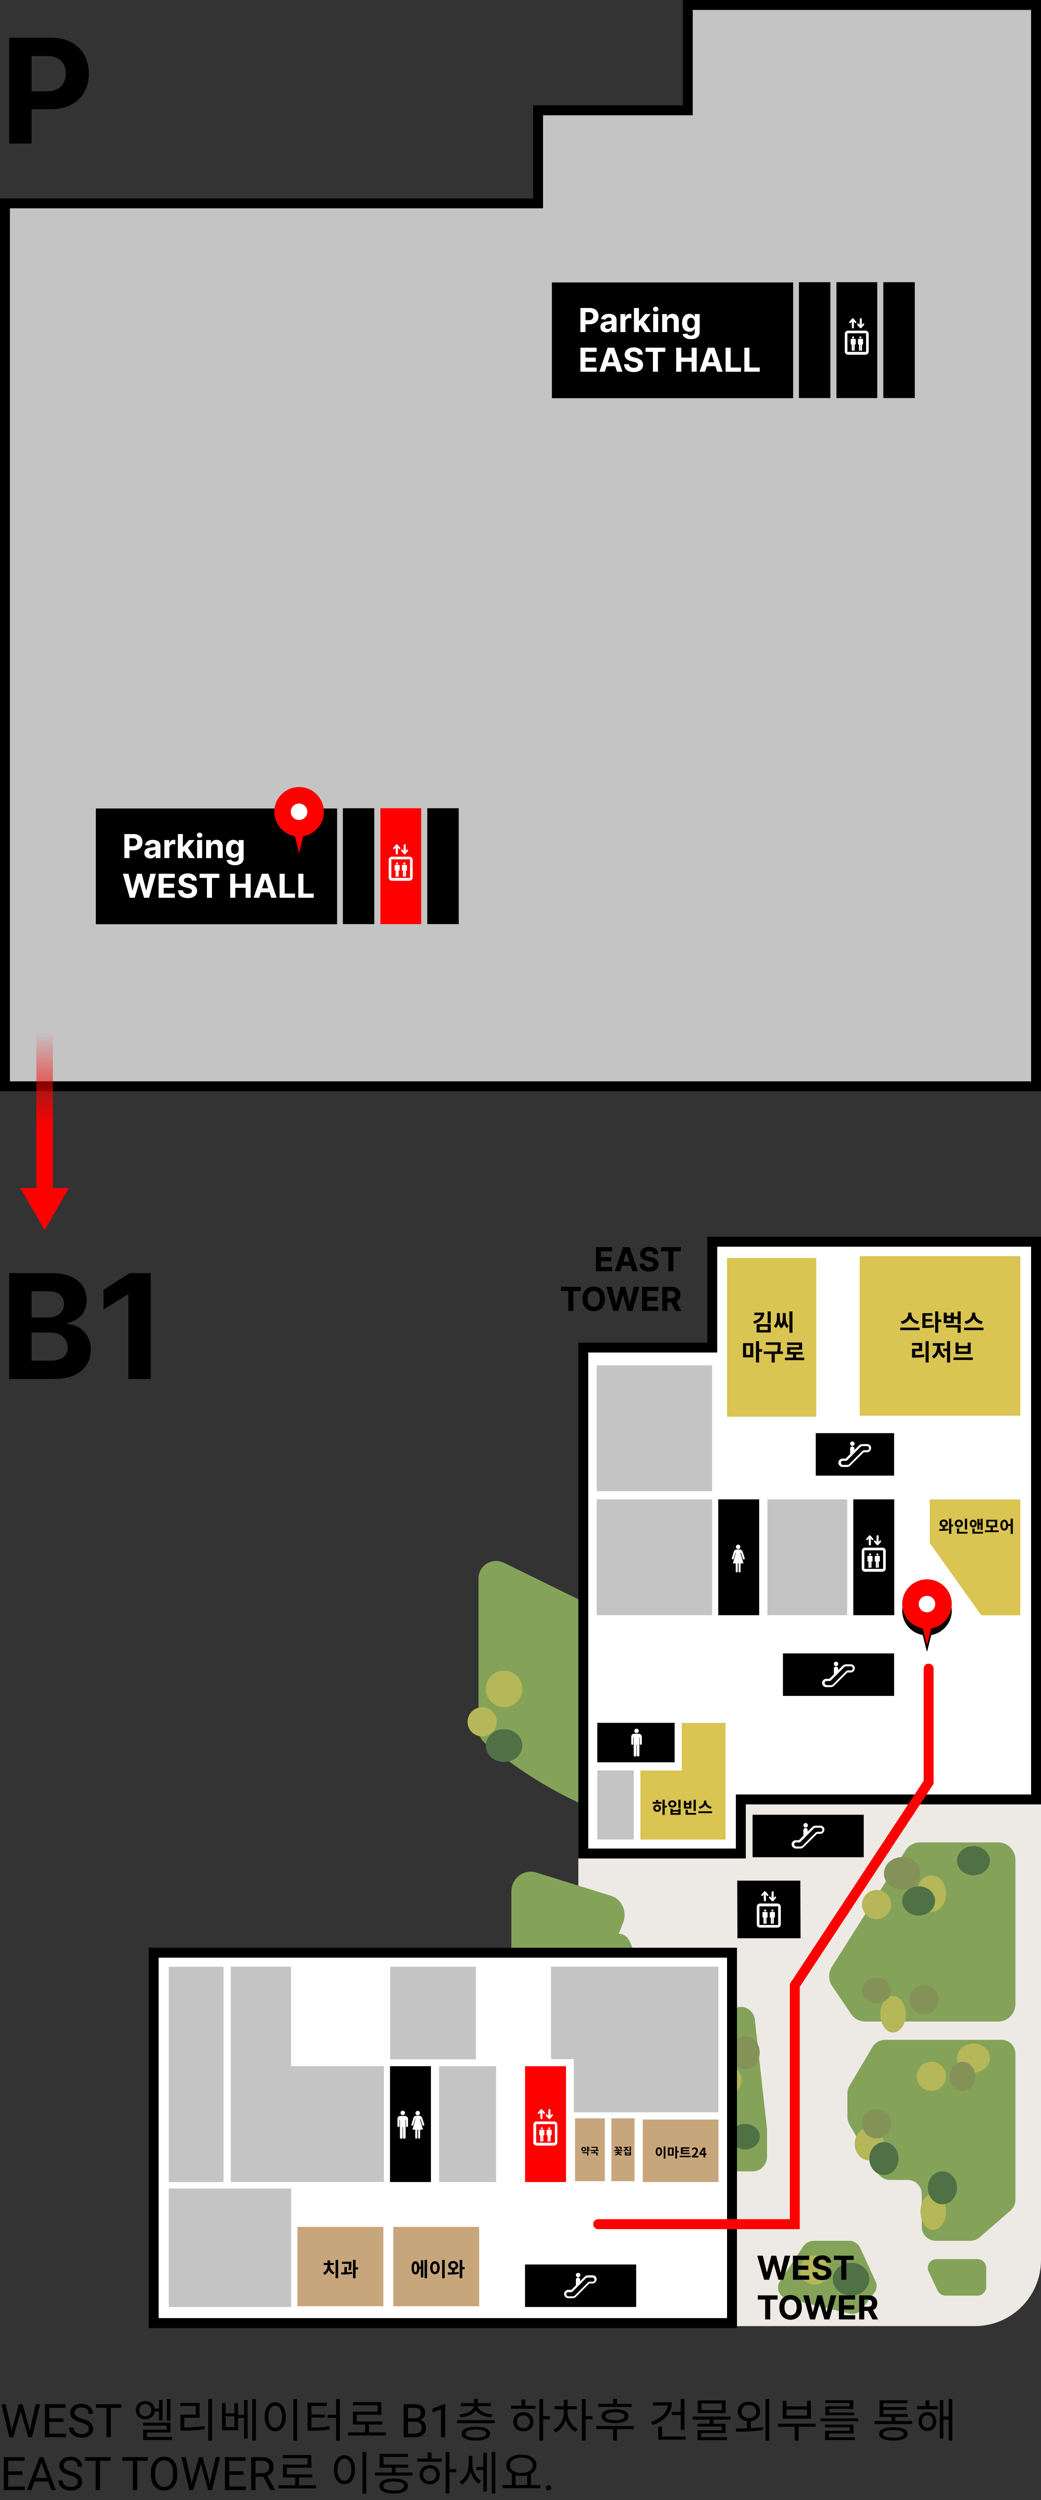 <svg width="315" height="756" viewBox="0 0 315 756" fill="none" xmlns="http://www.w3.org/2000/svg">
<rect x="0" y="0" width="315" height="756" fill="#333333" stroke="none"/>
<path d="M206.616 33.357H208.116V31.857V1.5H313.5V328.5H1.5V61.5H161.319H162.819V60V33.357H206.616Z" fill="#C4C4C4" stroke="black" stroke-width="3" stroke-miterlimit="10"/>
<path d="M251.266 85.337H241.75V120.373H251.266V85.337Z" fill="black"/>
<path d="M113.266 244.412H103.75V279.448H113.266V244.412Z" fill="black"/>
<path d="M276.806 85.337H267.29V120.373H276.806V85.337Z" fill="black"/>
<path d="M138.806 244.412H129.29V279.448H138.806V244.412Z" fill="black"/>
<path d="M265.448 85.337H253.107V120.373H265.448V85.337Z" fill="black"/>
<path d="M127.448 244.412H115.107V279.448H127.448V244.412Z" fill="#FF0000"/>
<path d="M240 85.412H167V120.412H240V85.412Z" fill="black"/>
<path d="M102 244.487H29V279.487H102V244.487Z" fill="black"/>
<path d="M262.869 106.285V100.971C262.869 100.414 262.44 99.982 261.887 99.982H256.607C256.054 99.982 255.625 100.414 255.625 100.971V106.285C255.625 106.841 256.054 107.273 256.607 107.273H261.887C262.44 107.212 262.869 106.841 262.869 106.285ZM262.071 106.408H256.423V100.785H262.071V106.408Z" fill="white"/>
<path d="M260.168 96.521C260.168 96.089 260.782 96.089 260.782 96.521V98.251L261.089 97.881C261.334 97.633 261.702 98.004 261.457 98.251L260.659 99.178C260.536 99.302 260.352 99.302 260.229 99.178L259.431 98.251C259.185 97.942 259.615 97.633 259.799 97.881L260.106 98.313L260.168 96.521Z" fill="white"/>
<path d="M257.773 98.995C257.773 99.428 258.387 99.428 258.387 98.995V97.265L258.694 97.636C258.94 97.883 259.308 97.512 259.062 97.265L258.264 96.338C258.141 96.215 257.957 96.215 257.834 96.338L257.036 97.265C256.791 97.574 257.221 97.883 257.405 97.636L257.712 97.203L257.773 98.995Z" fill="white"/>
<path d="M260.905 102.453H259.861C259.738 102.453 259.615 102.577 259.615 102.7V103.998C259.615 104.122 259.677 104.183 259.799 104.183C259.799 104.183 259.861 104.183 259.922 104.183V105.852C259.922 106.161 260.352 106.161 260.352 105.852V104.183H260.413V105.852C260.413 106.161 260.843 106.161 260.843 105.852V104.183C260.905 104.183 260.966 104.183 260.966 104.183C261.089 104.183 261.15 104.122 261.15 103.998V102.7C261.15 102.577 261.027 102.453 260.905 102.453Z" fill="white"/>
<path d="M260.351 102.33C260.521 102.33 260.658 102.192 260.658 102.021C260.658 101.85 260.521 101.712 260.351 101.712C260.182 101.712 260.044 101.85 260.044 102.021C260.044 102.192 260.182 102.33 260.351 102.33Z" fill="white"/>
<path d="M258.695 102.453H257.651C257.528 102.453 257.405 102.577 257.405 102.7V103.998C257.405 104.122 257.467 104.183 257.589 104.183C257.589 104.183 257.651 104.183 257.712 104.183V105.852C257.712 106.161 258.142 106.161 258.142 105.852V104.183H258.203V105.852C258.203 106.161 258.633 106.161 258.633 105.852V104.183C258.695 104.183 258.756 104.183 258.756 104.183C258.879 104.183 258.94 104.122 258.94 103.998V102.7C258.94 102.577 258.817 102.453 258.695 102.453Z" fill="white"/>
<path d="M258.141 102.33C258.311 102.33 258.448 102.192 258.448 102.021C258.448 101.85 258.311 101.712 258.141 101.712C257.972 101.712 257.834 101.85 257.834 102.021C257.834 102.192 257.972 102.33 258.141 102.33Z" fill="white"/>
<path d="M124.869 265.36V260.046C124.869 259.49 124.44 259.057 123.887 259.057H118.607C118.054 259.057 117.625 259.49 117.625 260.046V265.36C117.625 265.916 118.054 266.349 118.607 266.349H123.887C124.44 266.287 124.869 265.916 124.869 265.36ZM124.071 265.484H118.423V259.86H124.071V265.484Z" fill="white"/>
<path d="M122.168 255.596C122.168 255.164 122.782 255.164 122.782 255.596V257.327L123.089 256.956C123.334 256.709 123.702 257.079 123.457 257.327L122.659 258.253C122.536 258.377 122.352 258.377 122.229 258.253L121.431 257.327C121.185 257.018 121.615 256.709 121.799 256.956L122.106 257.388L122.168 255.596Z" fill="white"/>
<path d="M119.773 258.071C119.773 258.503 120.387 258.503 120.387 258.071V256.34L120.694 256.711C120.94 256.958 121.308 256.588 121.062 256.34L120.264 255.413C120.141 255.29 119.957 255.29 119.834 255.413L119.036 256.34C118.791 256.649 119.221 256.958 119.405 256.711L119.712 256.279L119.773 258.071Z" fill="white"/>
<path d="M122.905 261.528H121.861C121.738 261.528 121.615 261.652 121.615 261.775V263.073C121.615 263.197 121.677 263.259 121.799 263.259C121.799 263.259 121.861 263.259 121.922 263.259V264.927C121.922 265.236 122.352 265.236 122.352 264.927V263.259H122.413V264.927C122.413 265.236 122.843 265.236 122.843 264.927V263.259C122.905 263.259 122.966 263.259 122.966 263.259C123.089 263.259 123.15 263.197 123.15 263.073V261.775C123.15 261.652 123.027 261.528 122.905 261.528Z" fill="white"/>
<path d="M122.351 261.405C122.521 261.405 122.658 261.267 122.658 261.096C122.658 260.925 122.521 260.787 122.351 260.787C122.182 260.787 122.044 260.925 122.044 261.096C122.044 261.267 122.182 261.405 122.351 261.405Z" fill="white"/>
<path d="M120.695 261.528H119.651C119.528 261.528 119.405 261.652 119.405 261.775V263.073C119.405 263.197 119.467 263.259 119.589 263.259C119.589 263.259 119.651 263.259 119.712 263.259V264.927C119.712 265.236 120.142 265.236 120.142 264.927V263.259H120.203V264.927C120.203 265.236 120.633 265.236 120.633 264.927V263.259C120.695 263.259 120.756 263.259 120.756 263.259C120.879 263.259 120.94 263.197 120.94 263.073V261.775C120.94 261.652 120.817 261.528 120.695 261.528Z" fill="white"/>
<path d="M120.141 261.405C120.311 261.405 120.448 261.267 120.448 261.096C120.448 260.925 120.311 260.787 120.141 260.787C119.972 260.787 119.834 260.925 119.834 261.096C119.834 261.267 119.972 261.405 120.141 261.405Z" fill="white"/>
<path d="M175.632 100.412H177.17V98.054H178.462C180.135 98.054 181.108 97.056 181.108 95.604C181.108 94.159 180.153 93.139 178.501 93.139H175.632V100.412ZM177.17 96.822V94.397H178.207C179.094 94.397 179.524 94.879 179.524 95.604C179.524 96.325 179.094 96.822 178.214 96.822H177.17ZM183.487 100.515C184.293 100.515 184.815 100.164 185.082 99.656H185.124V100.412H186.559V96.733C186.559 95.433 185.458 94.886 184.244 94.886C182.937 94.886 182.077 95.511 181.868 96.506L183.267 96.62C183.37 96.257 183.693 95.991 184.237 95.991C184.751 95.991 185.046 96.25 185.046 96.698V96.719C185.046 97.07 184.673 97.117 183.725 97.209C182.646 97.308 181.676 97.671 181.676 98.889C181.676 99.968 182.447 100.515 183.487 100.515ZM183.92 99.471C183.455 99.471 183.121 99.254 183.121 98.839C183.121 98.413 183.473 98.203 184.006 98.129C184.336 98.083 184.876 98.004 185.057 97.884V98.463C185.057 99.034 184.585 99.471 183.92 99.471ZM187.733 100.412H189.245V97.326C189.245 96.655 189.735 96.193 190.403 96.193C190.613 96.193 190.9 96.229 191.042 96.275V94.933C190.907 94.901 190.719 94.879 190.566 94.879C189.956 94.879 189.455 95.235 189.256 95.909H189.199V94.958H187.733V100.412ZM191.824 100.412H193.337V98.679L193.746 98.214L195.233 100.412H197.006L194.878 97.319L196.903 94.958H195.166L193.419 97.028H193.337V93.139H191.824V100.412ZM197.645 100.412H199.157V94.958H197.645V100.412ZM198.405 94.254C198.856 94.254 199.225 93.91 199.225 93.487C199.225 93.068 198.856 92.724 198.405 92.724C197.957 92.724 197.588 93.068 197.588 93.487C197.588 93.91 197.957 94.254 198.405 94.254ZM201.882 97.259C201.886 96.556 202.305 96.144 202.915 96.144C203.523 96.144 203.888 96.541 203.885 97.209V100.412H205.398V96.939C205.398 95.668 204.652 94.886 203.516 94.886C202.706 94.886 202.12 95.284 201.875 95.92H201.811V94.958H200.369V100.412H201.882V97.259ZM209.047 102.571C210.606 102.571 211.714 101.861 211.714 100.465V94.958H210.212V95.874H210.155C209.953 95.43 209.509 94.886 208.596 94.886C207.4 94.886 206.388 95.817 206.388 97.674C206.388 99.489 207.371 100.334 208.6 100.334C209.47 100.334 209.956 99.897 210.155 99.446H210.219V100.444C210.219 101.193 209.74 101.485 209.083 101.485C208.415 101.485 208.078 101.193 207.954 100.863L206.555 101.051C206.736 101.911 207.577 102.571 209.047 102.571ZM209.079 99.198C208.337 99.198 207.932 98.608 207.932 97.667C207.932 96.74 208.33 96.09 209.079 96.09C209.814 96.09 210.226 96.712 210.226 97.667C210.226 98.629 209.807 99.198 209.079 99.198ZM175.632 112.412H180.547V111.144H177.17V109.408H180.281V108.14H177.17V106.407H180.533V105.139H175.632V112.412ZM183.009 112.412L183.548 110.754H186.173L186.713 112.412H188.36L185.853 105.139H183.872L181.361 112.412H183.009ZM183.939 109.553L184.834 106.801H184.891L185.786 109.553H183.939ZM193.015 107.231H194.489C194.467 105.935 193.402 105.04 191.783 105.04C190.188 105.04 189.02 105.921 189.027 107.242C189.023 108.314 189.78 108.928 191.009 109.223L191.8 109.422C192.592 109.614 193.033 109.841 193.036 110.331C193.033 110.864 192.528 111.226 191.747 111.226C190.948 111.226 190.373 110.857 190.323 110.129H188.835C188.874 111.702 190 112.515 191.765 112.515C193.54 112.515 194.585 111.666 194.588 110.335C194.585 109.124 193.672 108.481 192.408 108.197L191.754 108.041C191.122 107.895 190.593 107.661 190.604 107.139C190.604 106.67 191.019 106.325 191.772 106.325C192.507 106.325 192.958 106.659 193.015 107.231ZM195.345 106.407H197.572V112.412H199.092V106.407H201.318V105.139H195.345V106.407ZM204.616 112.412H206.154V109.408H209.276V112.412H210.81V105.139H209.276V108.14H206.154V105.139H204.616V112.412ZM213.331 112.412L213.871 110.754H216.495L217.035 112.412H218.683L216.175 105.139H214.194L211.683 112.412H213.331ZM214.261 109.553L215.156 106.801H215.213L216.108 109.553H214.261ZM219.558 112.412H224.213V111.144H221.096V105.139H219.558V112.412ZM225.232 112.412H229.887V111.144H226.769V105.139H225.232V112.412Z" fill="white"/>
<path d="M37.632 259.487H39.17V257.129H40.462C42.135 257.129 43.108 256.131 43.108 254.679C43.108 253.234 42.153 252.215 40.501 252.215H37.632V259.487ZM39.17 255.897V253.472H40.207C41.094 253.472 41.524 253.955 41.524 254.679C41.524 255.4 41.094 255.897 40.214 255.897H39.17ZM45.487 259.59C46.293 259.59 46.815 259.239 47.082 258.731H47.124V259.487H48.559V255.808C48.559 254.509 47.458 253.962 46.244 253.962C44.937 253.962 44.077 254.587 43.868 255.581L45.267 255.695C45.37 255.332 45.693 255.066 46.236 255.066C46.751 255.066 47.046 255.325 47.046 255.773V255.794C47.046 256.146 46.673 256.192 45.725 256.284C44.646 256.384 43.676 256.746 43.676 257.964C43.676 259.043 44.447 259.59 45.487 259.59ZM45.92 258.546C45.455 258.546 45.121 258.33 45.121 257.914C45.121 257.488 45.473 257.278 46.006 257.204C46.336 257.158 46.876 257.08 47.057 256.959V257.538C47.057 258.109 46.584 258.546 45.92 258.546ZM49.733 259.487H51.245V256.401C51.245 255.73 51.735 255.269 52.403 255.269C52.613 255.269 52.9 255.304 53.042 255.35V254.008C52.907 253.976 52.719 253.955 52.566 253.955C51.956 253.955 51.455 254.31 51.256 254.984H51.199V254.033H49.733V259.487ZM53.824 259.487H55.337V257.754L55.746 257.289L57.233 259.487H59.005L56.878 256.394L58.903 254.033H57.166L55.419 256.103H55.337V252.215H53.824V259.487ZM59.645 259.487H61.157V254.033H59.645V259.487ZM60.405 253.33C60.856 253.33 61.225 252.985 61.225 252.563C61.225 252.144 60.856 251.799 60.405 251.799C59.957 251.799 59.588 252.144 59.588 252.563C59.588 252.985 59.957 253.33 60.405 253.33ZM63.882 256.334C63.886 255.631 64.305 255.219 64.915 255.219C65.523 255.219 65.888 255.617 65.885 256.284V259.487H67.398V256.014C67.398 254.743 66.652 253.962 65.516 253.962C64.706 253.962 64.12 254.359 63.875 254.995H63.811V254.033H62.369V259.487H63.882V256.334ZM71.047 261.646C72.606 261.646 73.714 260.936 73.714 259.541V254.033H72.212V254.949H72.155C71.953 254.505 71.509 253.962 70.596 253.962C69.4 253.962 68.388 254.892 68.388 256.749C68.388 258.564 69.371 259.409 70.6 259.409C71.47 259.409 71.957 258.972 72.155 258.521H72.219V259.519C72.219 260.269 71.74 260.56 71.083 260.56C70.415 260.56 70.078 260.269 69.954 259.938L68.555 260.127C68.736 260.986 69.577 261.646 71.047 261.646ZM71.079 258.273C70.337 258.273 69.932 257.683 69.932 256.742C69.932 255.815 70.33 255.166 71.079 255.166C71.814 255.166 72.226 255.787 72.226 256.742C72.226 257.705 71.807 258.273 71.079 258.273ZM39.269 271.487H40.768L42.149 266.732H42.206L43.591 271.487H45.09L47.17 264.215H45.491L44.287 269.278H44.223L42.898 264.215H41.46L40.132 269.268H40.072L38.868 264.215H37.188L39.269 271.487ZM47.993 271.487H52.908V270.22H49.531V268.483H52.642V267.215H49.531V265.482H52.894V264.215H47.993V271.487ZM58.062 266.306H59.535C59.514 265.01 58.449 264.115 56.83 264.115C55.235 264.115 54.067 264.996 54.074 266.317C54.07 267.389 54.827 268.004 56.055 268.298L56.847 268.497C57.639 268.689 58.08 268.916 58.083 269.406C58.08 269.939 57.575 270.301 56.794 270.301C55.995 270.301 55.42 269.932 55.37 269.204H53.882C53.921 270.777 55.047 271.59 56.812 271.59C58.587 271.59 59.631 270.742 59.635 269.41C59.631 268.199 58.719 267.556 57.455 267.272L56.801 267.116C56.169 266.97 55.64 266.736 55.651 266.214C55.651 265.745 56.066 265.401 56.819 265.401C57.554 265.401 58.005 265.734 58.062 266.306ZM60.392 265.482H62.619V271.487H64.139V265.482H66.365V264.215H60.392V265.482ZM69.663 271.487H71.201V268.483H74.322V271.487H75.856V264.215H74.322V267.215H71.201V264.215H69.663V271.487ZM78.378 271.487L78.918 269.829H81.542L82.082 271.487H83.729L81.222 264.215H79.241L76.73 271.487H78.378ZM79.308 268.629L80.203 265.877H80.26L81.155 268.629H79.308ZM84.605 271.487H89.26V270.22H86.142V264.215H84.605V271.487ZM90.279 271.487H94.934V270.22H91.816V264.215H90.279V271.487Z" fill="white"/>
<path d="M2.781 43.412H9.547V33.037H15.234C22.594 33.037 26.875 28.646 26.875 22.256C26.875 15.896 22.672 11.412 15.406 11.412H2.781V43.412ZM9.547 27.615V16.943H14.109C18.016 16.943 19.906 19.068 19.906 22.256C19.906 25.428 18.016 27.615 14.141 27.615H9.547Z" fill="black"/>
<path fill-rule="evenodd" clip-rule="evenodd" d="M91.789 254.844C95.317 254.235 98 251.168 98 247.477C98 243.348 94.642 240 90.5 240C86.358 240 83 243.348 83 247.477C83 251.168 85.683 254.235 89.211 254.844L90.5 260L91.789 254.844Z" fill="black"/>
<path fill-rule="evenodd" clip-rule="evenodd" d="M91.789 252.844C95.317 252.235 98 249.168 98 245.477C98 241.348 94.642 238 90.5 238C86.358 238 83 241.348 83 245.477C83 249.168 85.683 252.235 89.211 252.844L90.5 258L91.789 252.844Z" fill="#FF0000"/>
<ellipse cx="90.5" cy="245.477" rx="2.5" ry="2.492" fill="white"/>
<g clip-path="url(#clip0)">
<path d="M175 703.412L295 703.412C306.046 703.412 315 694.457 315 683.412L315 533.412L175 533.412L175 703.412Z" fill="#EDEAE6"/>
<path d="M222.429 607.347L204.784 616.227C203.239 617.01 202.263 618.664 202.263 620.406V652.008C202.263 654.62 204.215 656.622 206.573 656.622H227.796C230.235 656.622 232.105 654.533 232.105 652.008V644.434C232.105 644.26 232.105 644.086 232.105 643.912L228.446 611.003C228.202 607.869 225.112 605.954 222.429 607.347Z" fill="#84A359"/>
<path d="M243.079 679.281L236.006 689.843C234.663 691.851 235.737 694.557 238.155 695.081L257.046 699.62C258.478 699.97 259.911 699.446 260.806 698.311L264.566 693.335C265.372 692.288 265.462 690.978 264.924 689.843L260.269 679.717C259.732 678.495 258.389 677.622 257.046 677.622H246.033C244.869 677.709 243.706 678.32 243.079 679.281Z" fill="#84A359"/>
<path d="M218.842 698.508C218.842 697.222 218.134 696.022 216.896 695.507L201.588 687.962C199.376 686.848 196.81 688.22 196.544 690.62L195.66 698.165C195.394 700.137 197.075 701.938 199.11 701.938H215.214C217.25 701.938 218.842 700.395 218.842 698.508Z" fill="#84A359"/>
<path d="M251.752 594.704L274.025 559.546C274.967 558.036 276.595 557.148 278.308 557.148H302.123C304.95 557.148 307.263 559.546 307.263 562.475V605.979C307.263 608.909 304.95 611.306 302.123 611.306H261.775C260.147 611.306 258.52 610.507 257.578 609.087L251.838 600.652C250.639 598.965 250.553 596.568 251.752 594.704Z" fill="#84A359"/>
<path d="M267.882 616.833H302.954C305.367 616.833 307.263 618.716 307.263 621.113V665.207C307.263 666.406 306.746 667.604 305.798 668.461L296.405 676.594C295.63 677.279 294.596 677.622 293.561 677.622H283.221C280.808 677.622 278.912 675.738 278.912 673.341V663.495C278.912 661.097 277.016 659.214 274.603 659.214H269.261C267.71 659.214 266.331 658.358 265.555 657.073L257.024 642.433C256.679 641.748 256.421 641.063 256.421 640.292V633.014C256.421 632.244 256.593 631.473 257.024 630.788L264.176 618.716C264.952 617.603 266.417 616.833 267.882 616.833Z" fill="#84A359"/>
<path d="M283.442 683.148H295.73C297.255 683.148 298.421 684.386 298.421 685.801V691.548C298.421 693.052 297.165 694.201 295.73 694.201H286.133C285.057 694.201 284.16 693.582 283.711 692.698L281.02 686.951C280.124 685.182 281.469 683.148 283.442 683.148Z" fill="#84A359"/>
<path d="M154.737 582.775V572.035C154.737 568.008 158.411 565.144 162.17 566.218L184.898 573.288C188.145 574.273 189.854 578.032 188.572 581.343L181.822 598.705C180.968 600.943 178.832 602.464 176.525 602.464H160.462C157.3 602.464 154.737 599.779 154.737 596.468V582.775Z" fill="#84A359"/>
<path d="M185.971 584.78H187.228C188.652 584.78 189.909 585.654 190.496 586.964L197.617 603.034C199.377 606.964 199.377 611.418 197.701 615.436L189.239 635.611C187.731 639.279 182.369 638.143 182.369 634.126V588.448C182.369 586.44 183.961 584.78 185.971 584.78Z" fill="#84A359"/>
<path d="M144.79 477.35V523.043C144.79 524.672 145.578 526.215 146.893 527.244L152.328 531.359C166.177 541.904 182.13 549.448 199.223 553.563L208.777 555.877C212.196 556.735 215.526 554.163 215.526 550.734V506.841C215.526 504.783 214.387 502.983 212.546 502.04L152.766 472.721C148.997 470.749 144.79 473.321 144.79 477.35Z" fill="#84A359"/>
<path d="M209.448 703.043C211.584 703.043 213.316 701.064 213.316 698.622C213.316 696.181 211.584 694.201 209.448 694.201C207.311 694.201 205.579 696.181 205.579 698.622C205.579 701.064 207.311 703.043 209.448 703.043Z" fill="#507146"/>
<path d="M257.526 694.201C260.578 694.201 263.053 691.974 263.053 689.227C263.053 686.48 260.578 684.253 257.526 684.253C254.474 684.253 252 686.48 252 689.227C252 691.974 254.474 694.201 257.526 694.201Z" fill="#507146"/>
<path d="M145.895 525.096C148.336 525.096 150.316 523.117 150.316 520.675C150.316 518.233 148.336 516.254 145.895 516.254C143.453 516.254 141.474 518.233 141.474 520.675C141.474 523.117 143.453 525.096 145.895 525.096Z" fill="#B5B758"/>
<path d="M152.526 516.254C155.578 516.254 158.053 513.78 158.053 510.727C158.053 507.675 155.578 505.201 152.526 505.201C149.474 505.201 147 507.675 147 510.727C147 513.78 149.474 516.254 152.526 516.254Z" fill="#B5B758"/>
<path d="M204.474 557.148C206.915 557.148 208.895 555.169 208.895 552.727C208.895 550.286 206.915 548.306 204.474 548.306C202.032 548.306 200.053 550.286 200.053 552.727C200.053 555.169 202.032 557.148 204.474 557.148Z" fill="#B5B758"/>
<path d="M216.631 617.938C219.073 617.938 221.053 615.711 221.053 612.964C221.053 610.218 219.073 607.991 216.631 607.991C214.19 607.991 212.21 610.218 212.21 612.964C212.21 615.711 214.19 617.938 216.631 617.938Z" fill="#B5B758"/>
<path d="M219.947 633.412C222.389 633.412 224.368 631.432 224.368 628.99C224.368 626.549 222.389 624.569 219.947 624.569C217.506 624.569 215.526 626.549 215.526 628.99C215.526 631.432 217.506 633.412 219.947 633.412Z" fill="#B5B758"/>
<path d="M203.921 655.517C206.058 655.517 207.79 653.538 207.79 651.096C207.79 648.654 206.058 646.675 203.921 646.675C201.785 646.675 200.053 648.654 200.053 651.096C200.053 653.538 201.785 655.517 203.921 655.517Z" fill="#B5B758"/>
<path d="M270.237 614.622C272.374 614.622 274.105 612.148 274.105 609.096C274.105 606.044 272.374 603.569 270.237 603.569C268.101 603.569 266.369 606.044 266.369 609.096C266.369 612.148 268.101 614.622 270.237 614.622Z" fill="#B5B758"/>
<path d="M281.842 578.148C284.284 578.148 286.263 575.674 286.263 572.622C286.263 569.57 284.284 567.096 281.842 567.096C279.401 567.096 277.421 569.57 277.421 572.622C277.421 575.674 279.401 578.148 281.842 578.148Z" fill="#B5B758"/>
<path d="M265.263 580.359C267.705 580.359 269.684 578.38 269.684 575.938C269.684 573.496 267.705 571.517 265.263 571.517C262.822 571.517 260.842 573.496 260.842 575.938C260.842 578.38 262.822 580.359 265.263 580.359Z" fill="#B5B758"/>
<path d="M294.553 626.78C297.3 626.78 299.526 624.801 299.526 622.359C299.526 619.917 297.3 617.938 294.553 617.938C291.806 617.938 289.579 619.917 289.579 622.359C289.579 624.801 291.806 626.78 294.553 626.78Z" fill="#B5B758"/>
<path d="M281.842 632.306C284.284 632.306 286.263 630.327 286.263 627.885C286.263 625.444 284.284 623.464 281.842 623.464C279.401 623.464 277.421 625.444 277.421 627.885C277.421 630.327 279.401 632.306 281.842 632.306Z" fill="#B5B758"/>
<path d="M263.052 653.306C265.494 653.306 267.473 651.079 267.473 648.333C267.473 645.586 265.494 643.359 263.052 643.359C260.611 643.359 258.631 645.586 258.631 648.333C258.631 651.079 260.611 653.306 263.052 653.306Z" fill="#B5B758"/>
<path d="M282.395 674.307C284.531 674.307 286.263 671.832 286.263 668.78C286.263 665.728 284.531 663.254 282.395 663.254C280.258 663.254 278.526 665.728 278.526 668.78C278.526 671.832 280.258 674.307 282.395 674.307Z" fill="#B5B758"/>
<path d="M246.474 690.886C248.915 690.886 250.895 688.906 250.895 686.465C250.895 684.023 248.915 682.043 246.474 682.043C244.032 682.043 242.053 684.023 242.053 686.465C242.053 688.906 244.032 690.886 246.474 690.886Z" fill="#B5B758"/>
<path d="M213.868 687.57C216.615 687.57 218.842 685.59 218.842 683.149C218.842 680.707 216.615 678.728 213.868 678.728C211.121 678.728 208.895 680.707 208.895 683.149C208.895 685.59 211.121 687.57 213.868 687.57Z" fill="#B5B758"/>
<path d="M204.474 703.043C206.915 703.043 208.895 701.064 208.895 698.622C208.895 696.181 206.915 694.201 204.474 694.201C202.032 694.201 200.053 696.181 200.053 698.622C200.053 701.064 202.032 703.043 204.474 703.043Z" fill="#B5B758"/>
<path d="M285.158 666.569C287.6 666.569 289.579 664.343 289.579 661.596C289.579 658.849 287.6 656.622 285.158 656.622C282.716 656.622 280.737 658.849 280.737 661.596C280.737 664.343 282.716 666.569 285.158 666.569Z" fill="#507146"/>
<path d="M267.474 657.728C269.915 657.728 271.895 655.501 271.895 652.754C271.895 650.007 269.915 647.78 267.474 647.78C265.032 647.78 263.053 650.007 263.053 652.754C263.053 655.501 265.032 657.728 267.474 657.728Z" fill="#507146"/>
<path d="M212.21 628.99C215.262 628.99 217.737 627.258 217.737 625.122C217.737 622.985 215.262 621.253 212.21 621.253C209.158 621.253 206.684 622.985 206.684 625.122C206.684 627.258 209.158 628.99 212.21 628.99Z" fill="#507146"/>
<path d="M225.474 649.991C227.915 649.991 229.895 648.259 229.895 646.122C229.895 643.986 227.915 642.254 225.474 642.254C223.032 642.254 221.053 643.986 221.053 646.122C221.053 648.259 223.032 649.991 225.474 649.991Z" fill="#507146"/>
<path d="M277.974 579.254C280.721 579.254 282.947 577.274 282.947 574.833C282.947 572.391 280.721 570.412 277.974 570.412C275.227 570.412 273 572.391 273 574.833C273 577.274 275.227 579.254 277.974 579.254Z" fill="#507146"/>
<path d="M294.553 567.096C297.3 567.096 299.526 565.117 299.526 562.675C299.526 560.233 297.3 558.254 294.553 558.254C291.806 558.254 289.579 560.233 289.579 562.675C289.579 565.117 291.806 567.096 294.553 567.096Z" fill="#507146"/>
<path d="M152.526 532.833C155.578 532.833 158.053 530.606 158.053 527.859C158.053 525.112 155.578 522.885 152.526 522.885C149.474 522.885 147 525.112 147 527.859C147 530.606 149.474 532.833 152.526 532.833Z" fill="#507146"/>
<path d="M273 571.517C276.052 571.517 278.526 569.29 278.526 566.543C278.526 563.797 276.052 561.57 273 561.57C269.948 561.57 267.474 563.797 267.474 566.543C267.474 569.29 269.948 571.517 273 571.517Z" fill="#849258"/>
<path d="M265.263 605.78C267.705 605.78 269.684 604.048 269.684 601.911C269.684 599.775 267.705 598.043 265.263 598.043C262.822 598.043 260.842 599.775 260.842 601.911C260.842 604.048 262.822 605.78 265.263 605.78Z" fill="#849258"/>
<path d="M279.632 609.096C282.073 609.096 284.053 607.117 284.053 604.675C284.053 602.233 282.073 600.254 279.632 600.254C277.19 600.254 275.21 602.233 275.21 604.675C275.21 607.117 277.19 609.096 279.632 609.096Z" fill="#849258"/>
<path d="M291.237 632.306C293.373 632.306 295.105 630.327 295.105 627.885C295.105 625.444 293.373 623.464 291.237 623.464C289.1 623.464 287.368 625.444 287.368 627.885C287.368 630.327 289.1 632.306 291.237 632.306Z" fill="#849258"/>
<path d="M225.474 625.675C227.915 625.675 229.895 623.448 229.895 620.701C229.895 617.954 227.915 615.728 225.474 615.728C223.032 615.728 221.053 617.954 221.053 620.701C221.053 623.448 223.032 625.675 225.474 625.675Z" fill="#849258"/>
<path d="M265.263 646.674C267.705 646.674 269.684 644.695 269.684 642.253C269.684 639.812 267.705 637.833 265.263 637.833C262.822 637.833 260.842 639.812 260.842 642.253C260.842 644.695 262.822 646.674 265.263 646.674Z" fill="#849258"/>
<path d="M225.671 544.145H224.171V545.645V560.5H176.5V407.502H214.024H215.524V406.002V375.5H313.5V544.145H225.671Z" fill="white" stroke="black" stroke-width="3" stroke-miterlimit="10"/>
<path d="M221.5 590.5L221.5 702.5L46.5 702.5L46.5 590.5L221.5 590.5Z" fill="white" stroke="black" stroke-width="3" stroke-miterlimit="10"/>
<path d="M118.015 659.848L130.398 659.848L130.398 624.822L118.015 624.822L118.015 659.848Z" fill="black"/>
<path d="M180.734 532.912L204.145 532.912L204.145 520.989L180.734 520.989L180.734 532.912Z" fill="black"/>
<path d="M217.339 488.432L229.723 488.432L229.723 453.406L217.339 453.406L217.339 488.432Z" fill="black"/>
<path d="M126.4 639.682C126.77 639.682 127.078 639.373 127.078 639.002C127.078 638.632 126.77 638.323 126.4 638.323C126.031 638.323 125.723 638.632 125.723 639.002C125.723 639.373 126.031 639.682 126.4 639.682Z" fill="white"/>
<path d="M126.277 644.005V646.415C126.277 646.847 125.661 646.847 125.661 646.415V644.005H124.798L125.723 640.793H125.599L125.045 642.585C124.922 642.955 124.367 642.832 124.49 642.399L125.106 640.422C125.168 640.175 125.476 639.805 125.969 639.805H126.4H126.893C127.386 639.805 127.694 640.237 127.756 640.422L128.372 642.399C128.495 642.832 127.941 643.017 127.817 642.585L127.263 640.793H127.078L128.002 644.005H127.14V646.415C127.14 646.847 126.524 646.847 126.524 646.415V644.005H126.277Z" fill="white"/>
<path d="M121.132 639.867C120.639 639.867 120.269 640.237 120.269 640.793V642.894C120.269 643.326 120.885 643.326 120.885 642.894V640.979H121.008V646.353C121.008 646.909 121.809 646.909 121.809 646.353V643.203H121.932V646.353C121.932 646.909 122.733 646.909 122.733 646.353V640.979H122.857V642.894C122.857 643.326 123.473 643.326 123.473 642.894V640.793C123.473 640.361 123.103 639.867 122.61 639.867H121.132Z" fill="white"/>
<path d="M121.871 639.62C122.245 639.62 122.548 639.315 122.548 638.94C122.548 638.565 122.245 638.261 121.871 638.261C121.496 638.261 121.193 638.565 121.193 638.94C121.193 639.315 121.496 639.62 121.871 639.62Z" fill="white"/>
<path d="M223.359 468.444C223.729 468.444 224.037 468.135 224.037 467.764C224.037 467.393 223.729 467.084 223.359 467.084C222.989 467.084 222.681 467.393 222.681 467.764C222.681 468.135 222.989 468.444 223.359 468.444Z" fill="white"/>
<path d="M223.236 472.768V475.177C223.236 475.609 222.619 475.609 222.619 475.177V472.768H221.757L222.681 469.555H222.558L222.003 471.347C221.88 471.717 221.326 471.594 221.449 471.161L222.065 469.185C222.127 468.938 222.435 468.567 222.928 468.567H223.359H223.852C224.345 468.567 224.653 468.999 224.714 469.185L225.33 471.161C225.453 471.594 224.899 471.779 224.776 471.347L224.221 469.555H224.036L224.961 472.768H224.098V475.177C224.098 475.609 223.482 475.609 223.482 475.177V472.768H223.236Z" fill="white"/>
<path d="M191.877 524.287C191.384 524.287 191.014 524.658 191.014 525.214V527.314C191.014 527.746 191.63 527.746 191.63 527.314V525.399H191.753V530.773C191.753 531.329 192.554 531.329 192.554 530.773V527.623H192.678V530.773C192.678 531.329 193.479 531.329 193.479 530.773V525.399H193.602V527.314C193.602 527.746 194.218 527.746 194.218 527.314V525.214C194.218 524.781 193.848 524.287 193.355 524.287H191.877Z" fill="white"/>
<path d="M192.616 524.102C192.99 524.102 193.293 523.797 193.293 523.422C193.293 523.047 192.99 522.743 192.616 522.743C192.241 522.743 191.938 523.047 191.938 523.422C191.938 523.797 192.241 524.102 192.616 524.102Z" fill="white"/>
<path d="M180.745 556.246L191.773 556.246L191.773 535.366L180.745 535.366L180.745 556.246Z" fill="#C4C4C4"/>
<path d="M193.786 556.286H206.293H219.539V535.407V521.013H206.293V535.407H193.786V556.286Z" fill="#DAC452"/>
<path d="M232.198 488.432L256.349 488.432L256.349 453.406L232.198 453.406L232.198 488.432Z" fill="#C4C4C4"/>
<path d="M258.209 488.432L270.593 488.432L270.593 453.406L258.209 453.406L258.209 488.432Z" fill="black"/>
<path d="M268.025 474.312V469C268.025 468.444 267.594 468.011 267.039 468.011H261.741C261.187 468.011 260.755 468.444 260.755 469V474.312C260.755 474.868 261.187 475.301 261.741 475.301H267.039C267.594 475.239 268.025 474.868 268.025 474.312ZM267.224 474.436H261.556V468.814H267.224V474.436Z" fill="white"/>
<path d="M265.253 464.552C265.253 464.119 265.869 464.119 265.869 464.552V466.282L266.177 465.911C266.423 465.664 266.793 466.034 266.547 466.282L265.746 467.208C265.623 467.332 265.438 467.332 265.315 467.208L264.514 466.282C264.267 465.973 264.698 465.664 264.883 465.911L265.191 466.343L265.253 464.552Z" fill="white"/>
<path d="M262.912 467.021C262.912 467.453 263.528 467.453 263.528 467.021V465.291L263.836 465.662C264.082 465.909 264.452 465.538 264.205 465.291L263.404 464.365C263.281 464.241 263.096 464.241 262.973 464.365L262.172 465.291C261.926 465.6 262.357 465.909 262.542 465.662L262.85 465.229L262.912 467.021Z" fill="white"/>
<path d="M265.993 470.482H264.946C264.822 470.482 264.699 470.605 264.699 470.729V472.026C264.699 472.15 264.761 472.212 264.884 472.212C264.884 472.212 264.946 472.212 265.007 472.212V473.88C265.007 474.188 265.439 474.188 265.439 473.88V472.212H265.5V473.88C265.5 474.188 265.931 474.188 265.931 473.88V472.212C265.993 472.212 266.055 472.212 266.055 472.212C266.178 472.212 266.239 472.15 266.239 472.026V470.729C266.239 470.605 266.178 470.482 265.993 470.482Z" fill="white"/>
<path d="M265.5 470.359C265.671 470.359 265.808 470.22 265.808 470.05C265.808 469.879 265.671 469.741 265.5 469.741C265.33 469.741 265.192 469.879 265.192 470.05C265.192 470.22 265.33 470.359 265.5 470.359Z" fill="white"/>
<path d="M263.775 470.482H262.727C262.604 470.482 262.481 470.605 262.481 470.729V472.026C262.481 472.15 262.543 472.212 262.666 472.212C262.666 472.212 262.727 472.212 262.789 472.212V473.88C262.789 474.188 263.22 474.188 263.22 473.88V472.212H263.282V473.88C263.282 474.188 263.713 474.188 263.713 473.88V472.212C263.775 472.212 263.836 472.212 263.836 472.212C263.96 472.212 264.021 472.15 264.021 472.026V470.729C264.021 470.605 263.898 470.482 263.775 470.482Z" fill="white"/>
<path d="M263.282 470.359C263.452 470.359 263.59 470.22 263.59 470.05C263.59 469.879 263.452 469.741 263.282 469.741C263.112 469.741 262.974 469.879 262.974 470.05C262.974 470.22 263.112 470.359 263.282 470.359Z" fill="white"/>
<path d="M180.553 488.432L215.485 488.432L215.485 453.406L180.553 453.406L180.553 488.432Z" fill="#C4C4C4"/>
<path d="M281.333 453.432H308.749V488.458H296.92L281.333 466.59V453.432Z" fill="#DAC452"/>
<path d="M260.14 379.859V428.105H308.749V379.859L260.14 379.859Z" fill="#DAC452"/>
<path d="M220 380.412V428.412H247V380.412L220 380.412Z" fill="#DAC452"/>
<path d="M180.553 450.93L215.485 450.93L215.485 412.877L180.553 412.877L180.553 450.93Z" fill="#C4C4C4"/>
<path d="M132.871 659.848L150.122 659.848L150.122 624.822L132.871 624.822L132.871 659.848Z" fill="#C4C4C4"/>
<path d="M174 659.588L183 659.588L183 640.588L174 640.588L174 659.588Z" fill="#C8A67C"/>
<path d="M185 659.588L192 659.588L192 640.588L185 640.588L185 659.588Z" fill="#C8A67C"/>
<path d="M194.494 659.847L217.413 659.847L217.413 640.944L194.494 640.944L194.494 659.847Z" fill="#C8A67C"/>
<path d="M173.64 622.694V638.755H217.383V594.71H166.74V622.694H173.64Z" fill="#C4C4C4"/>
<path d="M158.884 659.848L171.268 659.848L171.268 624.822L158.884 624.822L158.884 659.848Z" fill="#FF0000"/>
<path d="M168.65 647.836V642.523C168.65 641.967 168.219 641.535 167.664 641.535H162.366C161.812 641.535 161.38 641.967 161.38 642.523V647.836C161.38 648.392 161.812 648.824 162.366 648.824H167.664C168.219 648.762 168.65 648.392 168.65 647.836ZM167.911 647.959H162.243V642.338H167.911V647.959Z" fill="white"/>
<path d="M165.939 638.075C165.939 637.643 166.556 637.643 166.556 638.075V639.805L166.864 639.434C167.11 639.187 167.48 639.558 167.233 639.805L166.432 640.732C166.309 640.855 166.124 640.855 166.001 640.732L165.2 639.805C164.954 639.496 165.385 639.187 165.57 639.434L165.878 639.867L165.939 638.075Z" fill="white"/>
<path d="M163.537 640.544C163.537 640.977 164.153 640.977 164.153 640.544V638.815L164.461 639.185C164.707 639.432 165.077 639.062 164.83 638.815L164.029 637.888C163.906 637.765 163.721 637.765 163.598 637.888L162.797 638.815C162.551 639.124 162.982 639.432 163.167 639.185L163.475 638.753L163.537 640.544Z" fill="white"/>
<path d="M166.68 644.005H165.632C165.509 644.005 165.386 644.128 165.386 644.252V645.549C165.386 645.673 165.447 645.735 165.571 645.735C165.571 645.735 165.632 645.735 165.694 645.735V647.402C165.694 647.711 166.125 647.711 166.125 647.402V645.735H166.187V647.402C166.187 647.711 166.618 647.711 166.618 647.402V645.735C166.68 645.735 166.741 645.735 166.741 645.735C166.864 645.735 166.926 645.673 166.926 645.549V644.252C166.926 644.128 166.864 644.005 166.68 644.005Z" fill="white"/>
<path d="M166.186 643.881C166.357 643.881 166.495 643.743 166.495 643.573C166.495 643.402 166.357 643.264 166.186 643.264C166.016 643.264 165.878 643.402 165.878 643.573C165.878 643.743 166.016 643.881 166.186 643.881Z" fill="white"/>
<path d="M164.461 644.005H163.414C163.291 644.005 163.167 644.128 163.167 644.252V645.549C163.167 645.673 163.229 645.735 163.352 645.735C163.352 645.735 163.414 645.735 163.476 645.735V647.402C163.476 647.711 163.907 647.711 163.907 647.402V645.735H163.968V647.402C163.968 647.711 164.4 647.711 164.4 647.402V645.735C164.461 645.735 164.523 645.735 164.523 645.735C164.646 645.735 164.708 645.673 164.708 645.549V644.252C164.708 644.128 164.584 644.005 164.461 644.005Z" fill="white"/>
<path d="M163.968 643.881C164.138 643.881 164.276 643.743 164.276 643.573C164.276 643.402 164.138 643.264 163.968 643.264C163.798 643.264 163.66 643.402 163.66 643.573C163.66 643.743 163.798 643.881 163.968 643.881Z" fill="white"/>
<path d="M116.158 659.82V624.794H88.064V594.71H69.828V624.794V659.82H116.158Z" fill="#C4C4C4"/>
<path d="M118.05 622.74L143.988 622.74L143.988 594.756L118.05 594.756L118.05 622.74Z" fill="#C4C4C4"/>
<path d="M90 697.412L116 697.412L116 673.412L90 673.412L90 697.412Z" fill="#C8A67C"/>
<path d="M119 697.412L145 697.412L145 673.412L119 673.412L119 697.412Z" fill="#C8A67C"/>
<path d="M51.073 659.865L67.646 659.865L67.646 594.755L51.073 594.755L51.073 659.865Z" fill="#C4C4C4"/>
<path d="M51.069 697.634L88.096 697.634L88.096 661.805L51.069 661.805L51.069 697.634Z" fill="#C4C4C4"/>
<path d="M246.832 446.231L270.552 446.231L270.552 433.382L246.832 433.382L246.832 446.231Z" fill="black"/>
<path d="M257.921 437.248C258.291 437.248 258.599 436.939 258.599 436.568C258.599 436.198 258.291 435.889 257.921 435.889C257.552 435.889 257.244 436.198 257.244 436.568C257.305 437.001 257.552 437.248 257.921 437.248Z" fill="white"/>
<path d="M262.481 436.692H260.94C260.632 436.692 260.201 436.815 259.955 437.063L258.538 438.483V438.051C258.538 437.186 257.244 437.186 257.244 438.051V439.719L256.012 440.954C255.888 441.078 255.888 441.078 255.642 441.078H254.903C254.163 441.078 253.67 441.757 253.67 442.313C253.67 442.869 254.102 443.611 254.964 443.611C254.964 443.611 256.012 443.611 256.32 443.611C256.628 443.611 256.997 443.487 257.305 443.178L261.248 439.286C261.31 439.225 261.372 439.163 261.495 439.163C261.495 439.163 262.049 439.163 262.481 439.163C262.973 439.163 263.589 438.607 263.589 437.866C263.651 437.186 262.973 436.692 262.481 436.692ZM262.419 438.545H261.618C261.248 438.545 261.125 438.607 260.94 438.792L256.997 442.746C256.812 442.931 256.628 442.993 256.381 442.993H255.087C254.779 442.993 254.471 442.684 254.471 442.313C254.471 441.943 254.779 441.757 255.026 441.757H255.888C256.135 441.757 256.32 441.696 256.443 441.51L260.447 437.495C260.632 437.31 260.755 437.31 261.064 437.31H262.419C262.727 437.31 262.973 437.68 262.973 437.927C262.973 438.174 262.789 438.545 262.419 438.545Z" fill="white"/>
<path d="M236.912 512.843L270.551 512.843L270.551 499.994L236.912 499.994L236.912 512.843Z" fill="black"/>
<path d="M252.993 503.84C253.362 503.84 253.67 503.531 253.67 503.16C253.67 502.79 253.362 502.481 252.993 502.481C252.623 502.481 252.315 502.79 252.315 503.16C252.377 503.593 252.623 503.84 252.993 503.84Z" fill="white"/>
<path d="M257.552 503.284H256.012C255.704 503.284 255.272 503.407 255.026 503.654L253.609 505.075V504.643C253.609 503.778 252.315 503.778 252.315 504.643V506.311L251.083 507.546C250.96 507.67 250.96 507.67 250.713 507.67H249.974C249.235 507.67 248.742 508.349 248.742 508.905C248.742 509.461 249.173 510.202 250.035 510.202C250.035 510.202 251.083 510.202 251.391 510.202C251.699 510.202 252.069 510.079 252.377 509.77L256.32 505.878C256.381 505.816 256.443 505.755 256.566 505.755C256.566 505.755 257.121 505.755 257.552 505.755C258.045 505.755 258.661 505.199 258.661 504.457C258.722 503.778 258.045 503.284 257.552 503.284ZM257.49 505.137H256.689C256.32 505.137 256.196 505.199 256.012 505.384L252.069 509.338C251.884 509.523 251.699 509.585 251.453 509.585H250.159C249.851 509.585 249.543 509.276 249.543 508.905C249.543 508.535 249.851 508.349 250.097 508.349H250.96C251.206 508.349 251.391 508.287 251.514 508.102L255.519 504.087C255.704 503.901 255.827 503.901 256.135 503.901H257.49C257.798 503.901 258.045 504.272 258.045 504.519C258.045 504.766 257.86 505.137 257.49 505.137Z" fill="white"/>
<path d="M158.864 697.632L192.502 697.632L192.502 684.783L158.864 684.783L158.864 697.632Z" fill="black"/>
<path d="M174.934 688.669C175.304 688.669 175.612 688.36 175.612 687.989C175.612 687.618 175.304 687.31 174.934 687.31C174.564 687.31 174.256 687.618 174.256 687.989C174.256 688.36 174.564 688.669 174.934 688.669Z" fill="white"/>
<path d="M179.493 688.051H177.953C177.645 688.051 177.214 688.174 176.967 688.421L175.55 689.842V689.41C175.55 688.545 174.256 688.545 174.256 689.41V691.078L173.024 692.313C172.901 692.437 172.901 692.437 172.655 692.437H171.915C171.176 692.437 170.683 693.116 170.683 693.672C170.683 694.228 171.114 694.969 171.977 694.969C171.977 694.969 173.024 694.969 173.332 694.969C173.64 694.969 174.01 694.846 174.318 694.537L178.199 690.645C178.261 690.584 178.323 690.522 178.446 690.522C178.446 690.522 179 690.522 179.432 690.522C179.924 690.522 180.541 689.966 180.541 689.224C180.602 688.607 179.986 688.051 179.493 688.051ZM179.37 689.966H178.569C178.199 689.966 178.076 690.028 177.891 690.213L173.948 694.166C173.764 694.352 173.579 694.414 173.332 694.414H171.977C171.669 694.414 171.361 694.105 171.361 693.734C171.361 693.363 171.669 693.178 171.915 693.178H172.778C173.024 693.178 173.209 693.116 173.332 692.931L177.337 688.916C177.522 688.73 177.645 688.73 177.953 688.73H179.308C179.616 688.73 179.863 689.101 179.863 689.348C179.863 689.595 179.801 689.966 179.37 689.966Z" fill="white"/>
<path d="M223.079 568.703H242.178L242.24 586.123H223.141L223.079 568.703Z" fill="black"/>
<path d="M236.264 581.923V576.61C236.264 576.054 235.832 575.622 235.278 575.622H229.979C229.425 575.622 228.994 576.054 228.994 576.61V581.923C228.994 582.479 229.425 582.911 229.979 582.911H235.278C235.832 582.911 236.264 582.479 236.264 581.923ZM235.463 582.108H229.795V576.486H235.463V582.108Z" fill="white"/>
<path d="M233.491 572.224C233.491 571.792 234.107 571.792 234.107 572.224V573.954L234.415 573.583C234.662 573.336 235.031 573.707 234.785 573.954L233.984 574.88C233.861 575.004 233.676 575.004 233.553 574.88L232.752 573.954C232.505 573.645 232.937 573.336 233.122 573.583L233.43 574.016L233.491 572.224Z" fill="white"/>
<path d="M231.15 574.633C231.15 575.066 231.766 575.066 231.766 574.633V572.904L232.074 573.274C232.32 573.521 232.69 573.151 232.444 572.904L231.643 571.977C231.52 571.853 231.335 571.853 231.212 571.977L230.411 572.904C230.164 573.212 230.595 573.521 230.78 573.274L231.088 572.842L231.15 574.633Z" fill="white"/>
<path d="M234.231 578.154H233.184C233.061 578.154 232.938 578.278 232.938 578.401V579.699C232.938 579.822 232.999 579.884 233.122 579.884C233.122 579.884 233.184 579.884 233.246 579.884V581.552C233.246 581.861 233.677 581.861 233.677 581.552V579.884H233.738V581.552C233.738 581.861 234.17 581.861 234.17 581.552V579.884C234.231 579.884 234.293 579.884 234.293 579.884C234.416 579.884 234.478 579.822 234.478 579.699V578.401C234.478 578.278 234.416 578.154 234.231 578.154Z" fill="white"/>
<path d="M233.739 578.031C233.909 578.031 234.047 577.893 234.047 577.722C234.047 577.551 233.909 577.413 233.739 577.413C233.569 577.413 233.431 577.551 233.431 577.722C233.431 577.893 233.569 578.031 233.739 578.031Z" fill="white"/>
<path d="M232.013 578.154H230.966C230.842 578.154 230.719 578.278 230.719 578.401V579.699C230.719 579.822 230.781 579.884 230.904 579.884C230.904 579.884 230.966 579.884 231.027 579.884V581.552C231.027 581.861 231.459 581.861 231.459 581.552V579.884H231.52V581.552C231.52 581.861 231.951 581.861 231.951 581.552V579.884C232.013 579.884 232.075 579.884 232.075 579.884C232.198 579.884 232.26 579.822 232.26 579.699V578.401C232.26 578.278 232.136 578.154 232.013 578.154Z" fill="white"/>
<path d="M231.521 578.031C231.691 578.031 231.829 577.893 231.829 577.722C231.829 577.551 231.691 577.413 231.521 577.413C231.351 577.413 231.213 577.551 231.213 577.722C231.213 577.893 231.351 578.031 231.521 578.031Z" fill="white"/>
<path d="M227.719 561.63L261.358 561.63L261.358 548.781L227.719 548.781L227.719 561.63Z" fill="black"/>
<path d="M243.78 552.642C244.15 552.642 244.458 552.333 244.458 551.962C244.458 551.592 244.15 551.283 243.78 551.283C243.411 551.283 243.103 551.592 243.103 551.962C243.164 552.395 243.411 552.642 243.78 552.642Z" fill="white"/>
<path d="M248.339 552.086H246.799C246.491 552.086 246.06 552.209 245.813 552.457L244.396 553.877V553.445C244.396 552.58 243.103 552.58 243.103 553.445V555.113L241.87 556.348C241.747 556.472 241.747 556.472 241.501 556.472H240.761C240.022 556.472 239.529 557.151 239.529 557.707C239.529 558.263 239.961 559.005 240.823 559.005C240.823 559.005 241.87 559.005 242.178 559.005C242.487 559.005 242.856 558.881 243.164 558.572L247.107 554.68C247.169 554.619 247.23 554.557 247.354 554.557C247.354 554.557 247.908 554.557 248.339 554.557C248.832 554.557 249.448 554.001 249.448 553.26C249.51 552.58 248.832 552.086 248.339 552.086ZM248.278 553.939H247.477C247.107 553.939 246.984 554.001 246.799 554.186L242.856 558.14C242.671 558.325 242.487 558.387 242.24 558.387H240.946C240.638 558.387 240.33 558.078 240.33 557.707C240.33 557.337 240.638 557.151 240.885 557.151H241.747C241.994 557.151 242.178 557.09 242.302 556.904L246.306 552.889C246.491 552.704 246.614 552.704 246.922 552.704H248.278C248.586 552.704 248.832 553.074 248.832 553.321C248.832 553.569 248.709 553.939 248.278 553.939Z" fill="white"/>
<path d="M231.222 689.393H232.72L234.102 684.638H234.159L235.544 689.393H237.042L239.123 682.12H237.443L236.24 687.184H236.176L234.851 682.12H233.413L232.085 687.174H232.024L230.821 682.12H229.141L231.222 689.393ZM239.946 689.393H244.861V688.125H241.484V686.389H244.595V685.121H241.484V683.388H244.847V682.12H239.946V689.393ZM250.014 684.212H251.488C251.467 682.916 250.402 682.021 248.782 682.021C247.188 682.021 246.019 682.902 246.027 684.223C246.023 685.295 246.779 685.909 248.008 686.204L248.8 686.403C249.592 686.595 250.032 686.822 250.036 687.312C250.032 687.845 249.528 688.207 248.747 688.207C247.948 688.207 247.372 687.838 247.323 687.11H245.835C245.874 688.683 247 689.496 248.764 689.496C250.54 689.496 251.584 688.647 251.588 687.316C251.584 686.105 250.671 685.462 249.407 685.178L248.754 685.022C248.122 684.876 247.593 684.642 247.603 684.12C247.603 683.651 248.019 683.306 248.772 683.306C249.507 683.306 249.958 683.64 250.014 684.212ZM252.345 683.388H254.571V689.393H256.091V683.388H258.318V682.12H252.345V683.388ZM229.308 695.388H231.534V701.393H233.054V695.388H235.281V694.12H229.308V695.388ZM242.625 697.757C242.625 695.377 241.148 694.021 239.22 694.021C237.281 694.021 235.814 695.377 235.814 697.757C235.814 700.125 237.281 701.492 239.22 701.492C241.148 701.492 242.625 700.136 242.625 697.757ZM241.066 697.757C241.066 699.298 240.335 700.132 239.22 700.132C238.101 700.132 237.373 699.298 237.373 697.757C237.373 696.216 238.101 695.381 239.22 695.381C240.335 695.381 241.066 696.216 241.066 697.757ZM245.128 701.393H246.627L248.008 696.638H248.065L249.45 701.393H250.948L253.029 694.12H251.35L250.146 699.184H250.082L248.757 694.12H247.319L245.991 699.174H245.931L244.727 694.12H243.047L245.128 701.393ZM253.852 701.393H258.767V700.125H255.39V698.389H258.501V697.121H255.39V695.388H258.753V694.12H253.852V701.393ZM259.975 701.393H261.513V698.815H262.635L264.013 701.393H265.71L264.166 698.566C264.993 698.211 265.451 697.49 265.451 696.496C265.451 695.051 264.496 694.12 262.845 694.12H259.975V701.393ZM261.513 697.579V695.377H262.55C263.438 695.377 263.867 695.772 263.867 696.496C263.867 697.217 263.438 697.579 262.557 697.579H261.513Z" fill="black"/>
<path d="M180.308 384.412H185.223V383.144H181.846V381.407H184.957V380.14H181.846V378.407H185.209V377.139H180.308V384.412ZM187.685 384.412L188.225 382.753H190.849L191.389 384.412H193.037L190.529 377.139H188.548L186.037 384.412H187.685ZM188.615 381.553L189.51 378.801H189.567L190.462 381.553H188.615ZM197.691 379.231H199.165C199.144 377.934 198.078 377.039 196.459 377.039C194.864 377.039 193.696 377.92 193.703 379.241C193.7 380.314 194.456 380.928 195.685 381.223L196.477 381.422C197.269 381.613 197.709 381.841 197.712 382.331C197.709 382.863 197.205 383.226 196.423 383.226C195.624 383.226 195.049 382.856 194.999 382.128H193.511C193.551 383.701 194.676 384.515 196.441 384.515C198.217 384.515 199.261 383.666 199.264 382.334C199.261 381.123 198.348 380.481 197.084 380.196L196.431 380.04C195.798 379.895 195.269 379.66 195.28 379.138C195.28 378.669 195.695 378.325 196.448 378.325C197.183 378.325 197.634 378.659 197.691 379.231ZM200.022 378.407H202.248V384.412H203.768V378.407H205.995V377.139H200.022V378.407ZM169.748 390.407H171.975V396.412H173.495V390.407H175.721V389.139H169.748V390.407ZM183.066 392.775C183.066 390.396 181.589 389.039 179.66 389.039C177.721 389.039 176.255 390.396 176.255 392.775C176.255 395.144 177.721 396.511 179.66 396.511C181.589 396.511 183.066 395.155 183.066 392.775ZM181.507 392.775C181.507 394.316 180.775 395.151 179.66 395.151C178.542 395.151 177.814 394.316 177.814 392.775C177.814 391.234 178.542 390.4 179.66 390.4C180.775 390.4 181.507 391.234 181.507 392.775ZM185.568 396.412H187.067L188.448 391.657H188.505L189.89 396.412H191.389L193.47 389.139H191.79L190.586 394.203H190.522L189.198 389.139H187.76L186.431 394.192H186.371L185.167 389.139H183.488L185.568 396.412ZM194.293 396.412H199.208V395.144H195.83V393.407H198.941V392.14H195.83V390.407H199.193V389.139H194.293V396.412ZM200.416 396.412H201.953V393.833H203.076L204.453 396.412H206.151L204.606 393.585C205.434 393.23 205.892 392.509 205.892 391.515C205.892 390.069 204.936 389.139 203.285 389.139H200.416V396.412ZM201.953 392.598V390.396H202.99C203.878 390.396 204.308 390.79 204.308 391.515C204.308 392.235 203.878 392.598 202.997 392.598H201.953Z" fill="black"/>
<path d="M2.781 417H16.453C23.641 417 27.469 413.25 27.469 408.156C27.469 403.422 24.078 400.562 20.438 400.391V400.078C23.766 399.328 26.219 396.969 26.219 393.203C26.219 388.406 22.656 385 15.594 385H2.781V417ZM9.547 411.469V402.969H15.219C18.469 402.969 20.484 404.844 20.484 407.484C20.484 409.891 18.844 411.469 15.062 411.469H9.547ZM9.547 398.391V390.469H14.688C17.688 390.469 19.391 392.016 19.391 394.328C19.391 396.859 17.328 398.391 14.562 398.391H9.547ZM45.605 385H39.246L31.324 390.016V396.016L38.652 391.422H38.84V417H45.605V385Z" fill="black"/>
<path d="M99.892 684.932H101.02V684.302H99.892V683.534H99.1V684.302H97.948V684.932H99.1V685.124C99.1 685.964 98.668 686.9 97.763 687.308L98.189 687.914C98.819 687.632 99.263 687.068 99.508 686.402C99.754 687.032 100.192 687.56 100.816 687.818L101.236 687.212C100.33 686.822 99.892 685.922 99.892 685.124V684.932ZM101.53 683.402V688.928H102.322V683.402H101.53ZM106.186 686.516C106.336 685.604 106.336 684.932 106.336 684.398V683.948H103.492V684.578H105.556C105.556 685.07 105.538 685.664 105.412 686.45L106.186 686.516ZM104.98 685.532H104.2V687.164C103.852 687.17 103.516 687.17 103.21 687.17L103.282 687.818C104.242 687.812 105.478 687.788 106.6 687.596L106.558 687.026C106.054 687.086 105.514 687.122 104.98 687.14V685.532ZM108.346 685.622H107.602V683.396H106.81V688.922H107.602V686.282H108.346V685.622Z" fill="black"/>
<path d="M176.277 649.911C176.277 649.695 176.43 649.569 176.64 649.569C176.847 649.569 177.003 649.695 177.003 649.911C177.003 650.124 176.847 650.253 176.64 650.253C176.43 650.253 176.277 650.124 176.277 649.911ZM177.387 649.911C177.387 649.518 177.063 649.233 176.64 649.233C176.214 649.233 175.89 649.518 175.89 649.911C175.89 650.304 176.214 650.586 176.64 650.586C177.063 650.586 177.387 650.304 177.387 649.911ZM176.202 651.141H177.648V651.849H178.044V650.823H176.202V651.141ZM178.398 649.764V649.443H178.044V649.083H177.648V650.712H178.044V650.364H178.398V650.04H178.044V649.764H178.398ZM181.131 650.469V650.154H180.783C180.837 649.86 180.837 649.629 180.837 649.422V649.2H178.938V649.518H180.447C180.447 649.701 180.438 649.902 180.387 650.154H178.629V650.469H179.679V650.859H178.881V651.171H180.444V651.846H180.843V650.859H180.075V650.469H181.131Z" fill="black"/>
<path d="M188.038 650.073C188.125 649.758 188.125 649.506 188.125 649.329V649.173H187.135V649.485H187.738C187.735 649.629 187.717 649.806 187.657 650.034L188.038 650.073ZM186.784 650.082C186.928 649.758 186.928 649.497 186.928 649.32V649.173H186.073V649.485H186.541C186.529 649.623 186.496 649.788 186.397 650.025L186.784 650.082ZM188.059 651.12V650.814H187.318V650.595H186.916V650.814H186.178V651.12H186.901C186.838 651.309 186.571 651.492 186.067 651.54L186.199 651.834C186.643 651.786 186.955 651.633 187.117 651.42C187.279 651.636 187.594 651.786 188.038 651.834L188.17 651.54C187.666 651.492 187.396 651.309 187.333 651.12H188.059ZM187.36 650.193V649.803H186.973V650.193H185.875V650.511H188.365V650.193H187.36ZM190.351 650.244C189.931 650.121 189.727 649.836 189.706 649.545H190.249V649.233H188.746V649.545H189.298C189.277 649.857 189.076 650.157 188.638 650.286L188.836 650.598C189.16 650.499 189.382 650.292 189.508 650.034C189.634 650.271 189.847 650.46 190.159 650.55L190.351 650.244ZM190.531 651.498H189.481V651.255H190.531V651.498ZM190.531 650.952H189.481V650.7H189.088V651.813H190.924V650.7H190.531V650.952ZM190.525 649.086V650.583H190.924V649.086H190.525Z" fill="black"/>
<path d="M200.821 649.068V652.764H201.349V649.068H200.821ZM199.369 649.328C198.813 649.328 198.401 649.832 198.401 650.64C198.401 651.452 198.813 651.96 199.369 651.96C199.925 651.96 200.337 651.452 200.337 650.64C200.337 649.832 199.925 649.328 199.369 649.328ZM199.369 649.804C199.641 649.804 199.829 650.096 199.829 650.64C199.829 651.188 199.641 651.48 199.369 651.48C199.097 651.48 198.909 651.188 198.909 650.64C198.909 650.096 199.097 649.804 199.369 649.804ZM202.609 649.836H203.329V651.444H202.609V649.836ZM202.089 651.86H203.849V649.42H202.089V651.86ZM205.397 650.46H204.861V649.076H204.333V652.756H204.861V650.896H205.397V650.46ZM208.636 650.972H206.584V650.56H208.524V650.152H206.584V649.764H208.608V649.34H206.048V651.388H208.636V650.972ZM205.656 651.904V652.332H208.992V651.904H205.656ZM209.336 652.412H211.32V651.916H210.676C210.54 651.916 210.344 651.932 210.196 651.948C210.736 651.42 211.18 650.844 211.18 650.308C211.18 649.756 210.808 649.396 210.248 649.396C209.844 649.396 209.58 649.556 209.308 649.844L209.628 650.164C209.776 650 209.956 649.86 210.172 649.86C210.452 649.86 210.616 650.04 210.616 650.34C210.616 650.796 210.14 651.352 209.336 652.072V652.412ZM212.176 651.196L212.636 650.46C212.72 650.3 212.8 650.136 212.872 649.98H212.888C212.88 650.152 212.864 650.42 212.864 650.592V651.196H212.176ZM213.764 651.196H213.412V649.452H212.708L211.604 651.244V651.644H212.864V652.412H213.412V651.644H213.764V651.196Z" fill="black"/>
<path d="M125.721 687.062C125.421 687.062 125.241 686.648 125.241 685.796C125.241 684.95 125.421 684.536 125.721 684.536C126.027 684.536 126.201 684.95 126.201 685.796C126.201 686.648 126.027 687.062 125.721 687.062ZM127.347 685.436H126.909C126.819 684.404 126.375 683.792 125.721 683.792C124.989 683.792 124.527 684.548 124.527 685.796C124.527 687.05 124.989 687.806 125.721 687.806C126.393 687.806 126.843 687.158 126.915 686.078H127.347V688.682H128.085V683.492H127.347V685.436ZM128.469 683.396V688.922H129.219V683.396H128.469ZM133.784 683.396V688.94H134.576V683.396H133.784ZM131.606 683.786C130.772 683.786 130.154 684.542 130.154 685.754C130.154 686.972 130.772 687.734 131.606 687.734C132.44 687.734 133.058 686.972 133.058 685.754C133.058 684.542 132.44 683.786 131.606 683.786ZM131.606 684.5C132.014 684.5 132.296 684.938 132.296 685.754C132.296 686.576 132.014 687.014 131.606 687.014C131.198 687.014 130.916 686.576 130.916 685.754C130.916 684.938 131.198 684.5 131.606 684.5ZM136.412 685.082C136.412 684.65 136.724 684.398 137.144 684.398C137.564 684.398 137.882 684.65 137.882 685.082C137.882 685.514 137.564 685.772 137.144 685.772C136.724 685.772 136.412 685.514 136.412 685.082ZM137.546 686.396C138.194 686.252 138.65 685.748 138.65 685.082C138.65 684.29 138.002 683.72 137.144 683.72C136.292 683.72 135.644 684.29 135.644 685.082C135.644 685.754 136.106 686.264 136.76 686.402V687.182C136.298 687.188 135.848 687.188 135.458 687.188L135.554 687.83C136.484 687.836 137.714 687.836 138.866 687.62L138.8 687.05C138.398 687.098 137.978 687.134 137.546 687.152V686.396ZM140.606 685.568H139.88V683.396H139.088V688.922H139.88V686.222H140.606V685.568Z" fill="black"/>
<path d="M278.057 399.605C276.601 399.353 275.803 398.352 275.803 397.407V396.945H274.816V397.407C274.816 398.331 274.011 399.353 272.562 399.605L272.954 400.375C274.074 400.158 274.893 399.528 275.306 398.709C275.719 399.528 276.545 400.151 277.665 400.375L278.057 399.605ZM272.422 401.481V402.23H278.26V401.481H272.422ZM280.038 399.619H282.054V398.898H280.038V397.848H282.145V397.099H279.114V401.558H279.66C280.766 401.558 281.634 401.53 282.614 401.383L282.53 400.648C281.69 400.774 280.948 400.809 280.038 400.816V399.619ZM284.847 399.01H283.909V396.567H282.985V403.021H283.909V399.773H284.847V399.01ZM286.302 401.432H289.767V403.021H290.691V400.704H286.302V401.432ZM287.716 399.388H286.491V398.555H287.716V399.388ZM289.767 396.574V398.142H288.619V396.938H287.716V397.848H286.491V396.945H285.574V400.13H288.619V398.884H289.767V400.417H290.691V396.567L289.767 396.574ZM297.375 399.605C295.919 399.353 295.121 398.352 295.121 397.407V396.945H294.134V397.407C294.134 398.331 293.329 399.353 291.88 399.605L292.272 400.375C293.392 400.158 294.211 399.528 294.624 398.709C295.037 399.528 295.863 400.151 296.983 400.375L297.375 399.605ZM291.74 401.481V402.23H297.578V401.481H291.74ZM276.93 408.605H279.023V406.113H275.978V406.848H278.078V407.877H275.985V410.53H276.566C277.735 410.53 278.68 410.488 279.73 410.306L279.632 409.557C278.722 409.711 277.91 409.76 276.93 409.767V408.605ZM280.08 405.56V412.028H281.004V405.56H280.08ZM284.503 406.932H285.826V406.183H282.249V406.932H283.572V407.156C283.572 408.353 283.061 409.592 281.983 410.096L282.529 410.824C283.271 410.453 283.775 409.739 284.048 408.871C284.328 409.676 284.825 410.341 285.553 410.698L286.085 409.97C285.014 409.48 284.503 408.29 284.503 407.156V406.932ZM286.568 405.56V407.814H285.434V408.563H286.568V412.028H287.492V405.56H286.568ZM288.521 410.495V411.251H294.359V410.495H288.521ZM289.137 405.987V409.424H293.722V405.987H292.812V407.03H290.054V405.987H289.137ZM290.054 407.751H292.812V408.689H290.054V407.751Z" fill="black"/>
<path d="M228.268 396.938V397.666H230.263C230.13 398.52 229.325 399.227 227.897 399.584L228.247 400.305C230.165 399.815 231.25 398.653 231.25 396.938H228.268ZM229.864 401.159H232.307V402.216H229.864V401.159ZM228.954 402.937H233.217V400.431H228.954V402.937ZM232.286 396.574V400.158H233.217V396.574H232.286ZM237.745 397.078H236.87V398.163C236.87 398.919 236.807 399.759 236.422 400.41C236.03 399.752 235.967 398.905 235.967 398.163V397.078H235.099V398.163C235.099 399.192 234.98 400.312 234.161 400.949L234.756 401.579C235.148 401.264 235.393 400.802 235.547 400.256C235.708 400.83 235.974 401.341 236.422 401.684C236.87 401.341 237.143 400.83 237.297 400.235C237.451 400.809 237.71 401.285 238.13 401.614L238.69 400.949C237.864 400.312 237.745 399.199 237.745 398.163V397.078ZM238.872 396.567V403.014H239.796V396.567H238.872ZM225.748 406.904H227.008V409.718H225.748V406.904ZM224.838 410.446H227.918V406.176H224.838V410.446ZM230.627 407.996H229.689V405.574H228.765V412.014H229.689V408.759H230.627V407.996ZM236.912 408.682H236.065C236.226 407.779 236.226 407.121 236.226 406.519V405.938H231.753V406.68H235.323C235.323 407.233 235.309 407.863 235.148 408.682H231.088V409.424H233.496V412.014H234.434V409.424H236.912V408.682ZM240.895 410.551V409.592H242.848V408.85H239.11V408.129H242.701V405.98H238.186V406.715H241.791V407.408H238.193V409.592H239.971V410.551H237.521V411.307H243.359V410.551H240.895Z" fill="black"/>
<path d="M284.961 460.637C284.961 460.277 285.221 460.067 285.571 460.067C285.921 460.067 286.186 460.277 286.186 460.637C286.186 460.997 285.921 461.212 285.571 461.212C285.221 461.212 284.961 460.997 284.961 460.637ZM285.906 461.732C286.446 461.612 286.826 461.192 286.826 460.637C286.826 459.977 286.286 459.502 285.571 459.502C284.861 459.502 284.321 459.977 284.321 460.637C284.321 461.197 284.706 461.622 285.251 461.737V462.387C284.866 462.392 284.491 462.392 284.166 462.392L284.246 462.927C285.021 462.932 286.046 462.932 287.006 462.752L286.951 462.277C286.616 462.317 286.266 462.347 285.906 462.362V461.732ZM288.456 461.042H287.851V459.232H287.191V463.837H287.851V461.587H288.456V461.042ZM292.641 459.242H291.976V462.547H292.641V459.242ZM289.526 460.702C289.526 460.322 289.796 460.102 290.136 460.102C290.481 460.102 290.741 460.322 290.741 460.702C290.741 461.072 290.481 461.297 290.136 461.297C289.796 461.297 289.526 461.072 289.526 460.702ZM291.386 460.702C291.386 460.022 290.841 459.532 290.136 459.532C289.431 459.532 288.881 460.022 288.881 460.702C288.881 461.372 289.431 461.867 290.136 461.867C290.841 461.867 291.386 461.372 291.386 460.702ZM290.236 463.237V462.222H289.576V463.762H292.756V463.237H290.236ZM296.365 461.062H296.715V462.667H297.34V459.237H296.715V460.532H296.365V459.322H295.75V462.517H296.365V461.062ZM294.025 460.737C294.025 460.357 294.215 460.142 294.485 460.142C294.75 460.142 294.945 460.357 294.945 460.737C294.945 461.117 294.75 461.332 294.485 461.332C294.215 461.332 294.025 461.117 294.025 460.737ZM295.535 460.737C295.535 460.052 295.095 459.572 294.485 459.572C293.875 459.572 293.43 460.052 293.43 460.737C293.43 461.422 293.875 461.902 294.485 461.902C295.095 461.902 295.535 461.422 295.535 460.737ZM294.9 463.237V462.232H294.24V463.762H297.455V463.237H294.9ZM299.1 460.097H301.085V461.317H299.1V460.097ZM300.425 462.772V461.837H301.73V459.577H298.455V461.837H299.765V462.772H298.015V463.307H302.185V462.772H300.425ZM303.874 462.247C303.539 462.247 303.314 461.882 303.314 461.197C303.314 460.517 303.539 460.152 303.874 460.152C304.214 460.152 304.439 460.517 304.439 461.197C304.439 461.882 304.214 462.247 303.874 462.247ZM305.819 459.232V460.892H305.049C304.959 460.062 304.494 459.557 303.874 459.557C303.189 459.557 302.684 460.187 302.684 461.197C302.684 462.212 303.189 462.847 303.874 462.847C304.514 462.847 304.984 462.307 305.054 461.427H305.819V463.852H306.479V459.232H305.819Z" fill="black"/>
<path d="M198.846 547.362C198.536 547.362 198.306 547.152 198.306 546.802C198.306 546.452 198.536 546.237 198.846 546.237C199.156 546.237 199.381 546.452 199.381 546.797C199.381 547.152 199.156 547.362 198.846 547.362ZM198.846 545.702C198.176 545.702 197.676 546.157 197.676 546.797C197.676 547.447 198.176 547.902 198.846 547.902C199.511 547.902 200.006 547.447 200.006 546.797C200.006 546.157 199.511 545.702 198.846 545.702ZM199.171 544.317H198.511V544.917H197.491V545.442H200.171V544.917H199.171V544.317ZM201.791 546.037H201.131V544.237H200.471V548.842H201.131V546.582H201.791V546.037ZM205.275 544.237V546.712H205.94V544.237H205.275ZM202.88 546.912V548.787H205.94V546.912H205.285V547.342H203.535V546.912H202.88ZM203.535 547.847H205.285V548.267H203.535V547.847ZM203.435 544.427C202.72 544.427 202.18 544.882 202.18 545.512C202.18 546.147 202.72 546.602 203.435 546.602C204.15 546.602 204.685 546.147 204.685 545.512C204.685 544.882 204.15 544.427 203.435 544.427ZM203.435 544.972C203.785 544.972 204.04 545.177 204.04 545.512C204.04 545.857 203.785 546.057 203.435 546.057C203.085 546.057 202.825 545.857 202.825 545.512C202.825 545.177 203.085 544.972 203.435 544.972ZM210.54 544.237H209.875V547.622H210.54V544.237ZM208.535 546.382H207.6V545.727H208.535V546.382ZM209.185 544.567H208.535V545.222H207.6V544.567H206.945V546.907H209.185V544.567ZM208.125 548.237V547.292H207.46V548.762H210.645V548.237H208.125ZM215.34 546.407C214.3 546.227 213.73 545.512 213.73 544.837V544.507H213.025V544.837C213.025 545.497 212.45 546.227 211.415 546.407L211.695 546.957C212.495 546.802 213.08 546.352 213.375 545.767C213.67 546.352 214.26 546.797 215.06 546.957L215.34 546.407ZM211.315 547.747V548.282H215.485V547.747H211.315Z" fill="black"/>
</g>
<path fill-rule="evenodd" clip-rule="evenodd" d="M281.789 494.432C285.317 493.822 288 490.756 288 487.065C288 482.935 284.642 479.588 280.5 479.588C276.358 479.588 273 482.935 273 487.065C273 490.756 275.683 493.822 279.211 494.432L280.5 499.588L281.789 494.432Z" fill="black"/>
<path fill-rule="evenodd" clip-rule="evenodd" d="M281.789 492.432C285.317 491.822 288 488.756 288 485.065C288 480.935 284.642 477.588 280.5 477.588C276.358 477.588 273 480.935 273 485.065C273 488.756 275.683 491.822 279.211 492.432L280.5 497.588L281.789 492.432Z" fill="#FF0000"/>
<ellipse cx="280.5" cy="485.065" rx="2.5" ry="2.492" fill="white"/>
<path d="M281 504.588V538.974L240.5 600.377V672.588H181" stroke="#FF0000" stroke-width="3" stroke-linecap="round"/>
<path d="M3.302 733.862L3.493 735.175L3.773 733.992L5.742 727.047H6.85L8.771 733.992L9.044 735.195L9.256 733.855L10.801 727.047H12.12L9.707 737H8.511L6.46 729.747L6.303 728.988L6.146 729.747L4.02 737H2.823L0.417 727.047H1.729L3.302 733.862ZM19.209 732.399H14.896V735.927H19.906V737H13.583V727.047H19.838V728.127H14.896V731.326H19.209V732.399ZM24.473 732.563C23.347 732.24 22.527 731.843 22.012 731.374C21.501 730.9 21.246 730.317 21.246 729.624C21.246 728.84 21.558 728.193 22.183 727.683C22.811 727.168 23.627 726.91 24.63 726.91C25.314 726.91 25.922 727.042 26.455 727.307C26.993 727.571 27.408 727.936 27.699 728.4C27.995 728.865 28.144 729.373 28.144 729.925H26.824C26.824 729.323 26.633 728.852 26.25 728.51C25.867 728.163 25.327 727.99 24.63 727.99C23.983 727.99 23.477 728.134 23.112 728.421C22.752 728.703 22.572 729.098 22.572 729.604C22.572 730.009 22.743 730.353 23.085 730.636C23.431 730.914 24.017 731.169 24.842 731.401C25.671 731.634 26.318 731.891 26.783 732.174C27.253 732.452 27.599 732.778 27.822 733.151C28.05 733.525 28.164 733.965 28.164 734.471C28.164 735.277 27.85 735.924 27.221 736.412C26.592 736.895 25.751 737.137 24.698 737.137C24.015 737.137 23.377 737.007 22.784 736.747C22.192 736.483 21.734 736.123 21.41 735.667C21.091 735.211 20.932 734.694 20.932 734.115H22.251C22.251 734.717 22.472 735.193 22.914 735.544C23.361 735.89 23.955 736.063 24.698 736.063C25.391 736.063 25.922 735.922 26.291 735.64C26.66 735.357 26.845 734.972 26.845 734.484C26.845 733.997 26.674 733.621 26.332 733.356C25.99 733.088 25.37 732.823 24.473 732.563ZM36.73 728.127H33.53V737H32.225V728.127H29.032V727.047H36.73V728.127ZM51.59 725.492H50.484V732.016H51.59V725.492ZM42.14 728.81C42.14 727.746 42.91 726.976 43.974 726.976C45.024 726.976 45.794 727.746 45.794 728.81C45.794 729.916 45.024 730.686 43.974 730.686C42.91 730.686 42.14 729.916 42.14 728.81ZM48.118 729.272V731.932H49.196V725.744H48.118V728.348H46.788C46.592 726.976 45.472 726.066 43.974 726.066C42.308 726.066 41.118 727.186 41.118 728.81C41.118 730.462 42.308 731.596 43.974 731.596C45.472 731.596 46.606 730.672 46.802 729.272H48.118ZM44.464 736.944V735.6H51.59V732.604H43.302V733.514H50.442V734.732H43.33V737.868H52.066V736.944H44.464ZM55.747 731.12H60.381V726.64H54.557V727.578H59.219V730.196H54.599V735.012H55.635C57.791 735.012 59.695 734.928 61.963 734.55L61.851 733.612C59.653 733.962 57.805 734.06 55.747 734.06V731.12ZM63.027 725.464V738.05H64.175V725.464H63.027ZM70.936 733.948H68.29V730.7H70.936V733.948ZM73.834 730.252H72.014V726.724H70.936V729.776H68.29V726.724H67.198V734.886H72.014V731.19H73.834V737.42H74.926V725.758H73.834V730.252ZM76.326 725.478V738.036H77.418V725.478H76.326ZM88.757 725.478V738.064H89.905V725.478H88.757ZM83.283 726.444C81.421 726.444 80.091 728.152 80.091 730.826C80.091 733.5 81.421 735.208 83.283 735.208C85.145 735.208 86.475 733.5 86.475 730.826C86.475 728.152 85.145 726.444 83.283 726.444ZM83.283 727.48C84.501 727.48 85.369 728.796 85.369 730.826C85.369 732.87 84.501 734.186 83.283 734.186C82.051 734.186 81.183 732.87 81.183 730.826C81.183 728.796 82.051 727.48 83.283 727.48ZM94.23 731.078H98.346V730.154H94.23V727.564H98.892V726.612H93.082V735.026H94.048C96.442 735.026 97.968 734.956 99.788 734.634L99.662 733.696C97.954 734.004 96.498 734.088 94.23 734.088V731.078ZM101.706 725.464V730.21H99.116V731.162H101.706V738.05H102.854V725.464H101.706ZM111.645 735.544V733.178H115.663V732.254H107.935V730.224H115.369V726.402H106.773V727.34H114.249V729.3H106.801V733.178H110.483V735.544H105.373V736.482H116.783V735.544H111.645ZM122.151 737V727.047H125.405C126.485 727.047 127.297 727.27 127.839 727.717C128.386 728.163 128.659 728.824 128.659 729.699C128.659 730.164 128.527 730.576 128.263 730.937C127.998 731.292 127.638 731.568 127.183 731.764C127.72 731.914 128.144 732.201 128.454 732.625C128.769 733.044 128.926 733.546 128.926 734.129C128.926 735.022 128.636 735.724 128.058 736.234C127.479 736.745 126.661 737 125.604 737H122.151ZM123.464 732.345V735.927H125.631C126.242 735.927 126.722 735.77 127.073 735.455C127.429 735.136 127.606 734.699 127.606 734.143C127.606 732.944 126.955 732.345 125.651 732.345H123.464ZM123.464 731.292H125.446C126.021 731.292 126.479 731.148 126.82 730.861C127.167 730.574 127.34 730.185 127.34 729.692C127.34 729.146 127.18 728.749 126.861 728.503C126.542 728.252 126.057 728.127 125.405 728.127H123.464V731.292ZM134.702 737H133.431V728.571L130.881 729.508V728.359L134.504 726.999H134.702V737ZM139.344 731.036C141.416 730.826 143.236 730.084 144.006 728.852C144.762 730.084 146.596 730.826 148.668 731.036L149.018 730.154C146.652 729.93 144.734 728.992 144.622 727.62H148.514V726.71H144.58V725.436H143.432V726.71H139.498V727.62H143.376C143.264 728.992 141.332 729.93 138.994 730.154L139.344 731.036ZM143.992 737.154C142.004 737.154 140.856 736.72 140.856 735.936C140.856 735.152 142.004 734.704 143.992 734.704C145.98 734.704 147.128 735.152 147.128 735.936C147.128 736.72 145.98 737.154 143.992 737.154ZM143.992 733.85C141.29 733.85 139.694 734.578 139.694 735.936C139.694 737.294 141.29 738.022 143.992 738.022C146.694 738.022 148.29 737.294 148.29 735.936C148.29 734.578 146.694 733.85 143.992 733.85ZM138.322 731.862V732.786H149.676V731.862H138.322ZM158.356 734.284C157.222 734.284 156.396 733.472 156.396 732.352C156.396 731.218 157.222 730.406 158.356 730.406C159.504 730.406 160.33 731.218 160.33 732.352C160.33 733.472 159.504 734.284 158.356 734.284ZM158.356 729.454C156.592 729.454 155.318 730.658 155.318 732.352C155.318 734.06 156.592 735.236 158.356 735.236C160.148 735.236 161.422 734.06 161.422 732.352C161.422 730.658 160.148 729.454 158.356 729.454ZM158.916 725.632H157.768V727.494H154.604V728.418H162.01V727.494H158.916V725.632ZM166.406 730.644H164.348V725.492H163.2V738.036H164.348V731.61H166.406V730.644ZM171.753 728.572H174.539V727.648H171.753V725.702H170.605V727.648H167.777V728.572H170.619V729.552C170.619 731.722 169.275 733.85 167.441 734.746L168.085 735.614C169.513 734.914 170.661 733.458 171.193 731.736C171.725 733.346 172.789 734.718 174.161 735.39L174.805 734.494C172.999 733.626 171.753 731.568 171.753 729.552V728.572ZM179.285 730.644H177.213V725.478H176.065V738.036H177.213V731.596H179.285V730.644ZM191.113 726.92H186.689V725.408H185.527V726.92H181.019V727.844H191.113V726.92ZM188.985 730.658C188.985 731.428 187.949 731.876 186.115 731.876C184.281 731.876 183.217 731.428 183.217 730.658C183.217 729.888 184.281 729.44 186.115 729.44C187.949 729.44 188.985 729.888 188.985 730.658ZM182.027 730.658C182.027 732.002 183.553 732.744 186.115 732.744C188.649 732.744 190.175 732.002 190.175 730.658C190.175 729.314 188.649 728.558 186.115 728.558C183.553 728.558 182.027 729.314 182.027 730.658ZM191.813 733.626H180.431V734.564H185.527V738.05H186.689V734.564H191.813V733.626ZM203.251 729.356V730.294H205.967V734.76H207.129V725.492H205.967V729.356H203.251ZM197.609 726.458V727.396H202.075C201.823 729.65 199.849 731.442 196.979 732.394L197.469 733.318C201.025 732.142 203.307 729.692 203.307 726.458H197.609ZM200.339 736.818V733.822H199.191V737.756H207.451V736.818H200.339ZM218.412 728.81H212.252V726.808H218.412V728.81ZM219.546 725.898H211.132V729.72H219.546V725.898ZM221.016 731.694V730.77H209.648V731.694H214.758V732.926H211.02V733.794H218.426V734.914H211.062V737.896H219.938V737H212.182V735.754H219.56V732.926H215.906V731.694H221.016ZM224.375 729.23C224.375 728.068 225.327 727.27 226.601 727.27C227.917 727.27 228.855 728.068 228.855 729.23C228.855 730.406 227.917 731.218 226.601 731.218C225.327 731.218 224.375 730.406 224.375 729.23ZM227.175 732.156C228.841 731.96 229.975 730.812 229.975 729.23C229.975 727.48 228.575 726.29 226.601 726.29C224.669 726.29 223.255 727.48 223.255 729.23C223.255 730.812 224.403 731.946 226.027 732.156V734.326C224.795 734.368 223.633 734.368 222.625 734.368L222.765 735.334C225.033 735.334 228.071 735.306 230.899 734.788L230.801 733.934C229.639 734.116 228.393 734.214 227.175 734.284V732.156ZM231.627 725.464V738.064H232.775V725.464H231.627ZM244.212 730.476H237.982V728.628H244.212V730.476ZM245.36 725.982H244.212V727.704H237.982V725.982H236.848V731.414H245.36V725.982ZM246.802 732.926H235.406V733.85H240.502V738.05H241.65V733.85H246.802V732.926ZM257.091 727.676H249.755V730.364H258.449V729.538H250.889V728.46H258.225V725.842H249.727V726.654H257.091V727.676ZM250.819 735.88H258.267V733.206H249.657V734.032H257.133V735.082H249.685V737.868H258.659V737.042H250.819V735.88ZM248.299 731.316V732.184H259.681V731.316H248.299ZM270.32 737.154C268.304 737.154 267.17 736.762 267.17 736.006C267.17 735.264 268.304 734.858 270.32 734.858C272.35 734.858 273.47 735.264 273.47 736.006C273.47 736.762 272.35 737.154 270.32 737.154ZM270.32 734.004C267.59 734.004 266.022 734.704 266.022 736.006C266.022 737.322 267.59 738.022 270.32 738.022C273.05 738.022 274.618 737.322 274.618 736.006C274.618 734.704 273.05 734.004 270.32 734.004ZM270.894 732.128V730.896H274.674V730H267.282V728.768H274.268V727.9H267.282V726.738H274.604V725.842H266.134V730.896H269.746V732.128H264.636V733.052H276.004V732.128H270.894ZM280.637 734.172C279.657 734.172 278.971 733.374 278.971 732.254C278.971 731.162 279.657 730.364 280.637 730.364C281.603 730.364 282.303 731.162 282.303 732.254C282.303 733.374 281.603 734.172 280.637 734.172ZM280.637 729.398C279.083 729.398 277.949 730.574 277.949 732.254C277.949 733.962 279.083 735.124 280.637 735.124C282.191 735.124 283.325 733.962 283.325 732.254C283.325 730.574 282.191 729.398 280.637 729.398ZM281.197 725.842H280.063V727.62H277.515V728.558H283.745V727.62H281.197V725.842ZM287.063 725.464V730.77H285.453V725.758H284.375V737.42H285.453V731.708H287.063V738.022H288.169V725.464H287.063ZM6.781 748.399H2.468V751.927H7.479V753H1.155V743.047H7.41V744.127H2.468V747.326H6.781V748.399ZM14.608 750.402H10.438L9.502 753H8.148L11.949 743.047H13.098L16.905 753H15.559L14.608 750.402ZM10.835 749.322H14.219L12.523 744.667L10.835 749.322ZM21.178 748.563C20.052 748.24 19.232 747.843 18.717 747.374C18.206 746.9 17.951 746.317 17.951 745.624C17.951 744.84 18.263 744.193 18.888 743.683C19.517 743.168 20.332 742.91 21.335 742.91C22.019 742.91 22.627 743.042 23.16 743.307C23.698 743.571 24.113 743.936 24.404 744.4C24.701 744.865 24.849 745.373 24.849 745.925H23.529C23.529 745.323 23.338 744.852 22.955 744.51C22.572 744.163 22.032 743.99 21.335 743.99C20.688 743.99 20.182 744.134 19.817 744.421C19.457 744.703 19.277 745.098 19.277 745.604C19.277 746.009 19.448 746.353 19.79 746.636C20.136 746.914 20.722 747.169 21.547 747.401C22.376 747.634 23.023 747.891 23.488 748.174C23.958 748.452 24.304 748.778 24.527 749.151C24.755 749.525 24.869 749.965 24.869 750.471C24.869 751.277 24.555 751.924 23.926 752.412C23.297 752.895 22.456 753.137 21.403 753.137C20.72 753.137 20.082 753.007 19.489 752.747C18.897 752.483 18.439 752.123 18.115 751.667C17.796 751.211 17.637 750.694 17.637 750.115H18.956C18.956 750.717 19.177 751.193 19.619 751.544C20.066 751.89 20.66 752.063 21.403 752.063C22.096 752.063 22.627 751.922 22.996 751.64C23.365 751.357 23.55 750.972 23.55 750.484C23.55 749.997 23.379 749.621 23.037 749.356C22.695 749.088 22.076 748.823 21.178 748.563ZM33.435 744.127H30.235V753H28.93V744.127H25.737V743.047H33.435V744.127ZM44.714 744.127H41.515V753H40.209V744.127H37.017V743.047H44.714V744.127ZM53.655 748.345C53.655 749.32 53.491 750.172 53.163 750.901C52.835 751.626 52.37 752.18 51.769 752.562C51.167 752.945 50.465 753.137 49.663 753.137C48.879 753.137 48.184 752.945 47.578 752.562C46.972 752.175 46.5 751.626 46.163 750.915C45.83 750.2 45.66 749.372 45.65 748.434V747.716C45.65 746.759 45.817 745.913 46.149 745.18C46.482 744.446 46.952 743.885 47.558 743.498C48.168 743.106 48.866 742.91 49.649 742.91C50.447 742.91 51.149 743.104 51.755 743.491C52.366 743.874 52.835 744.432 53.163 745.166C53.491 745.895 53.655 746.745 53.655 747.716V748.345ZM52.35 747.702C52.35 746.522 52.113 745.617 51.639 744.988C51.165 744.355 50.502 744.038 49.649 744.038C48.82 744.038 48.166 744.355 47.688 744.988C47.214 745.617 46.97 746.492 46.956 747.613V748.345C46.956 749.489 47.195 750.389 47.674 751.045C48.157 751.697 48.82 752.022 49.663 752.022C50.511 752.022 51.167 751.715 51.632 751.1C52.097 750.48 52.336 749.593 52.35 748.44V747.702ZM57.77 749.862L57.962 751.175L58.242 749.992L60.211 743.047H61.318L63.239 749.992L63.513 751.195L63.725 749.855L65.269 743.047H66.589L64.176 753H62.98L60.929 745.747L60.772 744.988L60.614 745.747L58.488 753H57.292L54.886 743.047H56.198L57.77 749.862ZM73.678 748.399H69.364V751.927H74.375V753H68.052V743.047H74.307V744.127H69.364V747.326H73.678V748.399ZM79.659 748.974H77.321V753H76.002V743.047H79.297C80.418 743.047 81.279 743.302 81.881 743.812C82.487 744.323 82.79 745.066 82.79 746.041C82.79 746.661 82.621 747.201 82.284 747.661C81.951 748.121 81.487 748.465 80.89 748.693L83.228 752.918V753H81.819L79.659 748.974ZM77.321 747.9H79.338C79.99 747.9 80.507 747.732 80.89 747.395C81.277 747.057 81.471 746.606 81.471 746.041C81.471 745.426 81.286 744.954 80.917 744.626C80.552 744.298 80.024 744.132 79.331 744.127H77.321V747.9ZM90.481 751.544V749.178H94.499V748.254H86.77V746.224H94.204V742.402H85.609V743.34H93.085V745.3H85.636V749.178H89.319V751.544H84.209V752.482H95.618V751.544H90.481ZM109.702 741.478V754.064H110.85V741.478H109.702ZM104.228 742.444C102.366 742.444 101.036 744.152 101.036 746.826C101.036 749.5 102.366 751.208 104.228 751.208C106.09 751.208 107.42 749.5 107.42 746.826C107.42 744.152 106.09 742.444 104.228 742.444ZM104.228 743.48C105.446 743.48 106.314 744.796 106.314 746.826C106.314 748.87 105.446 750.186 104.228 750.186C102.996 750.186 102.128 748.87 102.128 746.826C102.128 744.796 102.996 743.48 104.228 743.48ZM119.137 753.14C117.149 753.14 115.987 752.65 115.987 751.768C115.987 750.886 117.149 750.396 119.137 750.396C121.097 750.396 122.259 750.886 122.259 751.768C122.259 752.65 121.097 753.14 119.137 753.14ZM119.137 749.5C116.449 749.5 114.825 750.312 114.825 751.768C114.825 753.224 116.449 754.036 119.137 754.036C121.797 754.036 123.421 753.224 123.421 751.768C123.421 750.312 121.797 749.5 119.137 749.5ZM119.711 747.68V746.224H123.491V745.3H116.029V742.976H123.407V742.052H114.881V746.224H118.563V747.68H113.453V748.604H124.821V747.68H119.711ZM130.014 750.284C128.88 750.284 128.054 749.472 128.054 748.352C128.054 747.218 128.88 746.406 130.014 746.406C131.162 746.406 131.988 747.218 131.988 748.352C131.988 749.472 131.162 750.284 130.014 750.284ZM130.014 745.454C128.25 745.454 126.976 746.658 126.976 748.352C126.976 750.06 128.25 751.236 130.014 751.236C131.806 751.236 133.08 750.06 133.08 748.352C133.08 746.658 131.806 745.454 130.014 745.454ZM130.574 741.632H129.426V743.494H126.262V744.418H133.668V743.494H130.574V741.632ZM138.064 746.644H136.006V741.492H134.858V754.036H136.006V747.61H138.064V746.644ZM142.935 742.668H141.829V745.062C141.829 747.218 140.793 749.472 139.071 750.48L139.785 751.334C141.031 750.564 141.941 749.15 142.389 747.484C142.837 749.01 143.677 750.34 144.867 751.068L145.525 750.172C143.873 749.164 142.935 747.036 142.935 745.02V742.668ZM146.239 745.986H144.167V746.938H146.239V753.42H147.317V741.758H146.239V745.986ZM148.787 741.478V754.036H149.879V741.478H148.787ZM156.024 748.52C156.542 748.646 157.144 748.716 157.76 748.716C158.39 748.716 158.992 748.646 159.524 748.52V751.474H156.024V748.52ZM157.76 743.172C159.776 743.172 161.232 744.096 161.232 745.496C161.232 746.896 159.776 747.82 157.76 747.82C155.744 747.82 154.302 746.896 154.302 745.496C154.302 744.096 155.744 743.172 157.76 743.172ZM160.672 751.474V748.072C161.708 747.526 162.324 746.63 162.324 745.496C162.324 743.536 160.434 742.276 157.76 742.276C155.1 742.276 153.196 743.536 153.196 745.496C153.196 746.63 153.826 747.54 154.876 748.086V751.474H152.076V752.426H163.486V751.474H160.672ZM165.211 752.337C165.211 752.118 165.275 751.936 165.402 751.79C165.535 751.644 165.73 751.571 165.99 751.571C166.25 751.571 166.446 751.644 166.578 751.79C166.715 751.936 166.783 752.118 166.783 752.337C166.783 752.547 166.715 752.722 166.578 752.863C166.446 753.005 166.25 753.075 165.99 753.075C165.73 753.075 165.535 753.005 165.402 752.863C165.275 752.722 165.211 752.547 165.211 752.337Z" fill="black"/>
<rect x="11" y="312" width="5" height="53.143" fill="url(#paint0_linear)"/>
<path d="M13.5 372L6.139 359.25L20.861 359.25L13.5 372Z" fill="#FF0000"/>
<defs>
<linearGradient id="paint0_linear" x1="13.5" y1="312" x2="13.5" y2="365.143" gradientUnits="userSpaceOnUse">
<stop stop-color="#FF0000" stop-opacity="0"/>
<stop offset="0.547" stop-color="#FF0000"/>
</linearGradient>
<clipPath id="clip0">
<rect width="315" height="330" fill="white" transform="translate(0 374)"/>
</clipPath>
</defs>
</svg>
